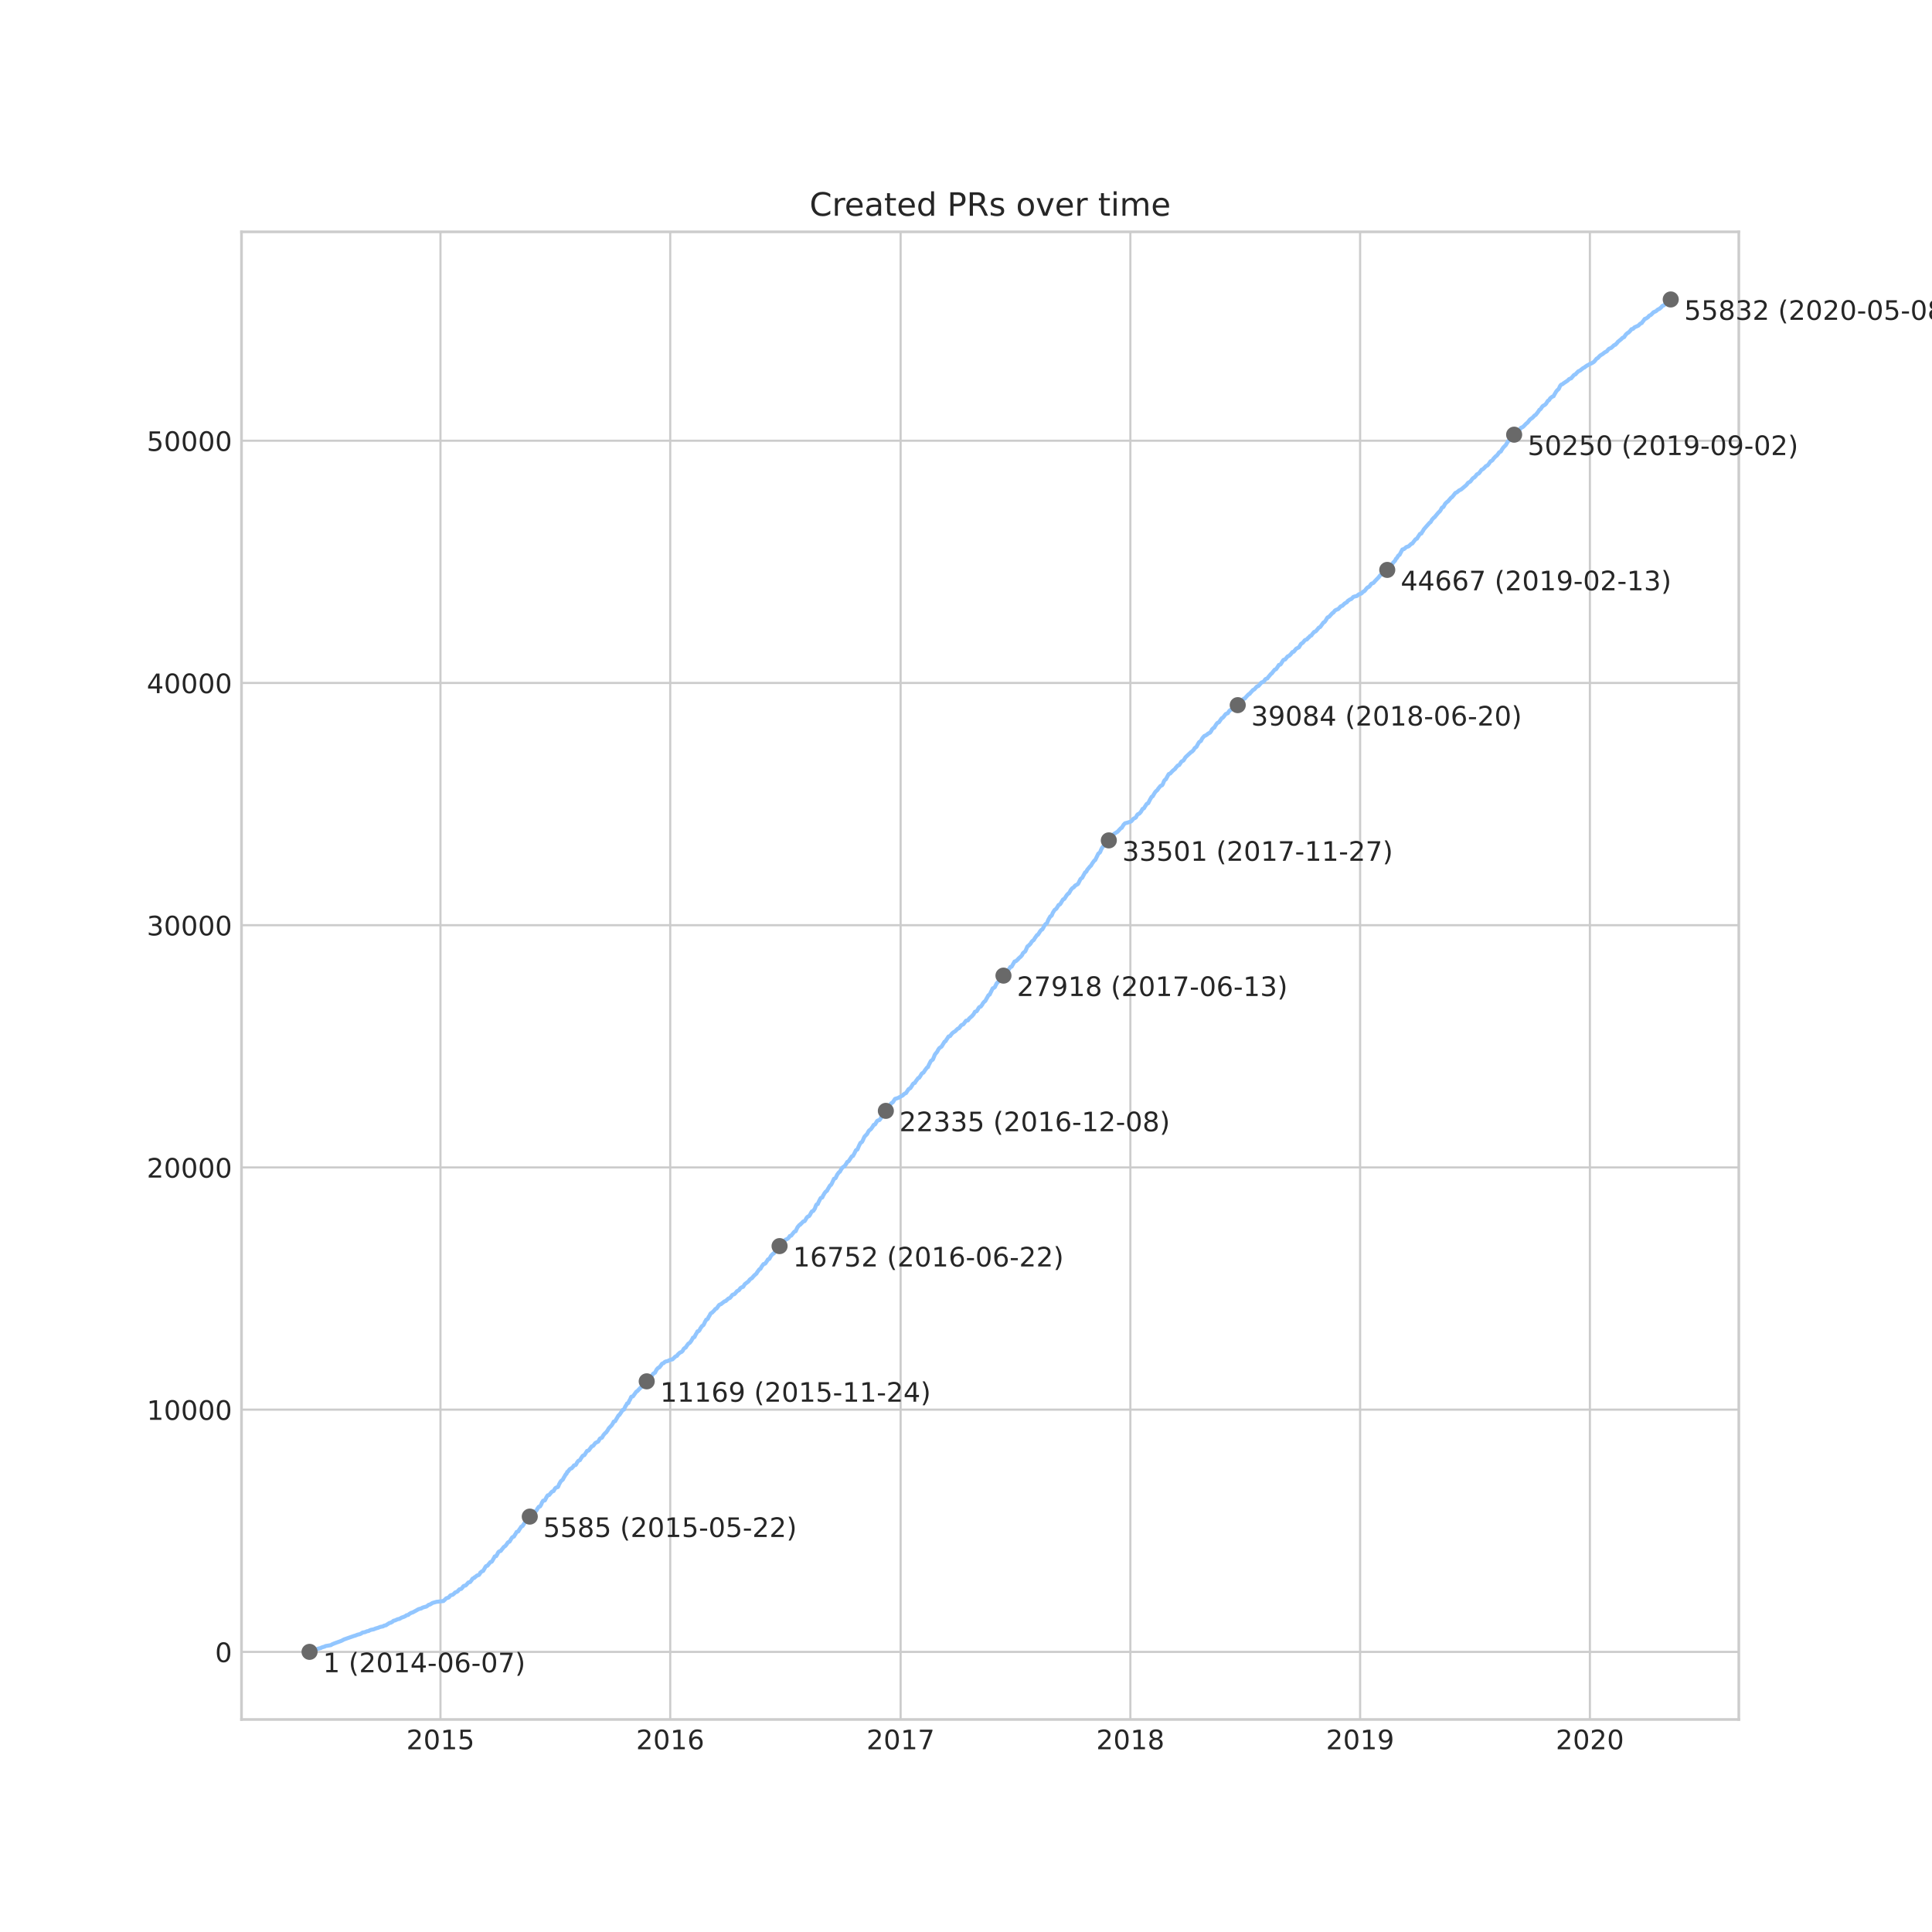 <?xml version="1.0" encoding="utf-8" standalone="no"?>
<!DOCTYPE svg PUBLIC "-//W3C//DTD SVG 1.1//EN"
  "http://www.w3.org/Graphics/SVG/1.1/DTD/svg11.dtd">
<!-- Created with matplotlib (https://matplotlib.org/) -->
<svg height="720pt" version="1.1" viewBox="0 0 720 720" width="720pt" xmlns="http://www.w3.org/2000/svg" xmlns:xlink="http://www.w3.org/1999/xlink">
 <defs>
  <style type="text/css">
*{stroke-linecap:butt;stroke-linejoin:round;}
  </style>
 </defs>
 <g id="figure_1">
  <g id="patch_1">
   <path d="M 0 720 
L 720 720 
L 720 0 
L 0 0 
z
" style="fill:#ffffff;"/>
  </g>
  <g id="axes_1">
   <g id="patch_2">
    <path d="M 90 640.8 
L 648 640.8 
L 648 86.4 
L 90 86.4 
z
" style="fill:#ffffff;"/>
   </g>
   <g id="matplotlib.axis_1">
    <g id="xtick_1">
     <g id="line2d_1">
      <path clip-path="url(#p4784a7f076)" d="M 164.147 640.8 
L 164.147 86.4 
" style="fill:none;stroke:#cccccc;stroke-linecap:round;stroke-width:0.8;"/>
     </g>
     <g id="line2d_2"/>
     <g id="text_1">
      <!-- 2015 -->
      <defs>
       <path d="M 19.188 8.297 
L 53.609 8.297 
L 53.609 0 
L 7.328 0 
L 7.328 8.297 
Q 12.938 14.109 22.625 23.891 
Q 32.328 33.688 34.812 36.531 
Q 39.547 41.844 41.422 45.531 
Q 43.312 49.219 43.312 52.781 
Q 43.312 58.594 39.234 62.25 
Q 35.156 65.922 28.609 65.922 
Q 23.969 65.922 18.812 64.312 
Q 13.672 62.703 7.812 59.422 
L 7.812 69.391 
Q 13.766 71.781 18.938 73 
Q 24.125 74.219 28.422 74.219 
Q 39.75 74.219 46.484 68.547 
Q 53.219 62.891 53.219 53.422 
Q 53.219 48.922 51.531 44.891 
Q 49.859 40.875 45.406 35.406 
Q 44.188 33.984 37.641 27.219 
Q 31.109 20.453 19.188 8.297 
z
" id="DejaVuSans-50"/>
       <path d="M 31.781 66.406 
Q 24.172 66.406 20.328 58.906 
Q 16.5 51.422 16.5 36.375 
Q 16.5 21.391 20.328 13.891 
Q 24.172 6.391 31.781 6.391 
Q 39.453 6.391 43.281 13.891 
Q 47.125 21.391 47.125 36.375 
Q 47.125 51.422 43.281 58.906 
Q 39.453 66.406 31.781 66.406 
z
M 31.781 74.219 
Q 44.047 74.219 50.516 64.516 
Q 56.984 54.828 56.984 36.375 
Q 56.984 17.969 50.516 8.266 
Q 44.047 -1.422 31.781 -1.422 
Q 19.531 -1.422 13.062 8.266 
Q 6.594 17.969 6.594 36.375 
Q 6.594 54.828 13.062 64.516 
Q 19.531 74.219 31.781 74.219 
z
" id="DejaVuSans-48"/>
       <path d="M 12.406 8.297 
L 28.516 8.297 
L 28.516 63.922 
L 10.984 60.406 
L 10.984 69.391 
L 28.422 72.906 
L 38.281 72.906 
L 38.281 8.297 
L 54.391 8.297 
L 54.391 0 
L 12.406 0 
z
" id="DejaVuSans-49"/>
       <path d="M 10.797 72.906 
L 49.516 72.906 
L 49.516 64.594 
L 19.828 64.594 
L 19.828 46.734 
Q 21.969 47.469 24.109 47.828 
Q 26.266 48.188 28.422 48.188 
Q 40.625 48.188 47.75 41.5 
Q 54.891 34.812 54.891 23.391 
Q 54.891 11.625 47.562 5.094 
Q 40.234 -1.422 26.906 -1.422 
Q 22.312 -1.422 17.547 -0.641 
Q 12.797 0.141 7.719 1.703 
L 7.719 11.625 
Q 12.109 9.234 16.797 8.062 
Q 21.484 6.891 26.703 6.891 
Q 35.156 6.891 40.078 11.328 
Q 45.016 15.766 45.016 23.391 
Q 45.016 31 40.078 35.438 
Q 35.156 39.891 26.703 39.891 
Q 22.75 39.891 18.812 39.016 
Q 14.891 38.141 10.797 36.281 
z
" id="DejaVuSans-53"/>
      </defs>
      <g style="fill:#262626;" transform="translate(151.422 651.898)scale(0.1 -0.1)">
       <use xlink:href="#DejaVuSans-50"/>
       <use x="63.623" xlink:href="#DejaVuSans-48"/>
       <use x="127.246" xlink:href="#DejaVuSans-49"/>
       <use x="190.869" xlink:href="#DejaVuSans-53"/>
      </g>
     </g>
    </g>
    <g id="xtick_2">
     <g id="line2d_3">
      <path clip-path="url(#p4784a7f076)" d="M 249.772 640.8 
L 249.772 86.4 
" style="fill:none;stroke:#cccccc;stroke-linecap:round;stroke-width:0.8;"/>
     </g>
     <g id="line2d_4"/>
     <g id="text_2">
      <!-- 2016 -->
      <defs>
       <path d="M 33.016 40.375 
Q 26.375 40.375 22.484 35.828 
Q 18.609 31.297 18.609 23.391 
Q 18.609 15.531 22.484 10.953 
Q 26.375 6.391 33.016 6.391 
Q 39.656 6.391 43.531 10.953 
Q 47.406 15.531 47.406 23.391 
Q 47.406 31.297 43.531 35.828 
Q 39.656 40.375 33.016 40.375 
z
M 52.594 71.297 
L 52.594 62.312 
Q 48.875 64.062 45.094 64.984 
Q 41.312 65.922 37.594 65.922 
Q 27.828 65.922 22.672 59.328 
Q 17.531 52.734 16.797 39.406 
Q 19.672 43.656 24.016 45.922 
Q 28.375 48.188 33.594 48.188 
Q 44.578 48.188 50.953 41.516 
Q 57.328 34.859 57.328 23.391 
Q 57.328 12.156 50.688 5.359 
Q 44.047 -1.422 33.016 -1.422 
Q 20.359 -1.422 13.672 8.266 
Q 6.984 17.969 6.984 36.375 
Q 6.984 53.656 15.188 63.938 
Q 23.391 74.219 37.203 74.219 
Q 40.922 74.219 44.703 73.484 
Q 48.484 72.75 52.594 71.297 
z
" id="DejaVuSans-54"/>
      </defs>
      <g style="fill:#262626;" transform="translate(237.047 651.898)scale(0.1 -0.1)">
       <use xlink:href="#DejaVuSans-50"/>
       <use x="63.623" xlink:href="#DejaVuSans-48"/>
       <use x="127.246" xlink:href="#DejaVuSans-49"/>
       <use x="190.869" xlink:href="#DejaVuSans-54"/>
      </g>
     </g>
    </g>
    <g id="xtick_3">
     <g id="line2d_5">
      <path clip-path="url(#p4784a7f076)" d="M 335.632 640.8 
L 335.632 86.4 
" style="fill:none;stroke:#cccccc;stroke-linecap:round;stroke-width:0.8;"/>
     </g>
     <g id="line2d_6"/>
     <g id="text_3">
      <!-- 2017 -->
      <defs>
       <path d="M 8.203 72.906 
L 55.078 72.906 
L 55.078 68.703 
L 28.609 0 
L 18.312 0 
L 43.219 64.594 
L 8.203 64.594 
z
" id="DejaVuSans-55"/>
      </defs>
      <g style="fill:#262626;" transform="translate(322.907 651.898)scale(0.1 -0.1)">
       <use xlink:href="#DejaVuSans-50"/>
       <use x="63.623" xlink:href="#DejaVuSans-48"/>
       <use x="127.246" xlink:href="#DejaVuSans-49"/>
       <use x="190.869" xlink:href="#DejaVuSans-55"/>
      </g>
     </g>
    </g>
    <g id="xtick_4">
     <g id="line2d_7">
      <path clip-path="url(#p4784a7f076)" d="M 421.256 640.8 
L 421.256 86.4 
" style="fill:none;stroke:#cccccc;stroke-linecap:round;stroke-width:0.8;"/>
     </g>
     <g id="line2d_8"/>
     <g id="text_4">
      <!-- 2018 -->
      <defs>
       <path d="M 31.781 34.625 
Q 24.75 34.625 20.719 30.859 
Q 16.703 27.094 16.703 20.516 
Q 16.703 13.922 20.719 10.156 
Q 24.75 6.391 31.781 6.391 
Q 38.812 6.391 42.859 10.172 
Q 46.922 13.969 46.922 20.516 
Q 46.922 27.094 42.891 30.859 
Q 38.875 34.625 31.781 34.625 
z
M 21.922 38.812 
Q 15.578 40.375 12.031 44.719 
Q 8.5 49.078 8.5 55.328 
Q 8.5 64.062 14.719 69.141 
Q 20.953 74.219 31.781 74.219 
Q 42.672 74.219 48.875 69.141 
Q 55.078 64.062 55.078 55.328 
Q 55.078 49.078 51.531 44.719 
Q 48 40.375 41.703 38.812 
Q 48.828 37.156 52.797 32.312 
Q 56.781 27.484 56.781 20.516 
Q 56.781 9.906 50.312 4.234 
Q 43.844 -1.422 31.781 -1.422 
Q 19.734 -1.422 13.25 4.234 
Q 6.781 9.906 6.781 20.516 
Q 6.781 27.484 10.781 32.312 
Q 14.797 37.156 21.922 38.812 
z
M 18.312 54.391 
Q 18.312 48.734 21.844 45.562 
Q 25.391 42.391 31.781 42.391 
Q 38.141 42.391 41.719 45.562 
Q 45.312 48.734 45.312 54.391 
Q 45.312 60.062 41.719 63.234 
Q 38.141 66.406 31.781 66.406 
Q 25.391 66.406 21.844 63.234 
Q 18.312 60.062 18.312 54.391 
z
" id="DejaVuSans-56"/>
      </defs>
      <g style="fill:#262626;" transform="translate(408.531 651.898)scale(0.1 -0.1)">
       <use xlink:href="#DejaVuSans-50"/>
       <use x="63.623" xlink:href="#DejaVuSans-48"/>
       <use x="127.246" xlink:href="#DejaVuSans-49"/>
       <use x="190.869" xlink:href="#DejaVuSans-56"/>
      </g>
     </g>
    </g>
    <g id="xtick_5">
     <g id="line2d_9">
      <path clip-path="url(#p4784a7f076)" d="M 506.881 640.8 
L 506.881 86.4 
" style="fill:none;stroke:#cccccc;stroke-linecap:round;stroke-width:0.8;"/>
     </g>
     <g id="line2d_10"/>
     <g id="text_5">
      <!-- 2019 -->
      <defs>
       <path d="M 10.984 1.516 
L 10.984 10.5 
Q 14.703 8.734 18.5 7.812 
Q 22.312 6.891 25.984 6.891 
Q 35.75 6.891 40.891 13.453 
Q 46.047 20.016 46.781 33.406 
Q 43.953 29.203 39.594 26.953 
Q 35.25 24.703 29.984 24.703 
Q 19.047 24.703 12.672 31.312 
Q 6.297 37.938 6.297 49.422 
Q 6.297 60.641 12.938 67.422 
Q 19.578 74.219 30.609 74.219 
Q 43.266 74.219 49.922 64.516 
Q 56.594 54.828 56.594 36.375 
Q 56.594 19.141 48.406 8.859 
Q 40.234 -1.422 26.422 -1.422 
Q 22.703 -1.422 18.891 -0.688 
Q 15.094 0.047 10.984 1.516 
z
M 30.609 32.422 
Q 37.25 32.422 41.125 36.953 
Q 45.016 41.5 45.016 49.422 
Q 45.016 57.281 41.125 61.844 
Q 37.25 66.406 30.609 66.406 
Q 23.969 66.406 20.094 61.844 
Q 16.219 57.281 16.219 49.422 
Q 16.219 41.5 20.094 36.953 
Q 23.969 32.422 30.609 32.422 
z
" id="DejaVuSans-57"/>
      </defs>
      <g style="fill:#262626;" transform="translate(494.156 651.898)scale(0.1 -0.1)">
       <use xlink:href="#DejaVuSans-50"/>
       <use x="63.623" xlink:href="#DejaVuSans-48"/>
       <use x="127.246" xlink:href="#DejaVuSans-49"/>
       <use x="190.869" xlink:href="#DejaVuSans-57"/>
      </g>
     </g>
    </g>
    <g id="xtick_6">
     <g id="line2d_11">
      <path clip-path="url(#p4784a7f076)" d="M 592.506 640.8 
L 592.506 86.4 
" style="fill:none;stroke:#cccccc;stroke-linecap:round;stroke-width:0.8;"/>
     </g>
     <g id="line2d_12"/>
     <g id="text_6">
      <!-- 2020 -->
      <g style="fill:#262626;" transform="translate(579.781 651.898)scale(0.1 -0.1)">
       <use xlink:href="#DejaVuSans-50"/>
       <use x="63.623" xlink:href="#DejaVuSans-48"/>
       <use x="127.246" xlink:href="#DejaVuSans-50"/>
       <use x="190.869" xlink:href="#DejaVuSans-48"/>
      </g>
     </g>
    </g>
   </g>
   <g id="matplotlib.axis_2">
    <g id="ytick_1">
     <g id="line2d_13">
      <path clip-path="url(#p4784a7f076)" d="M 90 615.609 
L 648 615.609 
" style="fill:none;stroke:#cccccc;stroke-linecap:round;stroke-width:0.8;"/>
     </g>
     <g id="line2d_14"/>
     <g id="text_7">
      <!-- 0 -->
      <g style="fill:#262626;" transform="translate(80.138 619.408)scale(0.1 -0.1)">
       <use xlink:href="#DejaVuSans-48"/>
      </g>
     </g>
    </g>
    <g id="ytick_2">
     <g id="line2d_15">
      <path clip-path="url(#p4784a7f076)" d="M 90 525.337 
L 648 525.337 
" style="fill:none;stroke:#cccccc;stroke-linecap:round;stroke-width:0.8;"/>
     </g>
     <g id="line2d_16"/>
     <g id="text_8">
      <!-- 10000 -->
      <g style="fill:#262626;" transform="translate(54.688 529.136)scale(0.1 -0.1)">
       <use xlink:href="#DejaVuSans-49"/>
       <use x="63.623" xlink:href="#DejaVuSans-48"/>
       <use x="127.246" xlink:href="#DejaVuSans-48"/>
       <use x="190.869" xlink:href="#DejaVuSans-48"/>
       <use x="254.492" xlink:href="#DejaVuSans-48"/>
      </g>
     </g>
    </g>
    <g id="ytick_3">
     <g id="line2d_17">
      <path clip-path="url(#p4784a7f076)" d="M 90 435.064 
L 648 435.064 
" style="fill:none;stroke:#cccccc;stroke-linecap:round;stroke-width:0.8;"/>
     </g>
     <g id="line2d_18"/>
     <g id="text_9">
      <!-- 20000 -->
      <g style="fill:#262626;" transform="translate(54.688 438.863)scale(0.1 -0.1)">
       <use xlink:href="#DejaVuSans-50"/>
       <use x="63.623" xlink:href="#DejaVuSans-48"/>
       <use x="127.246" xlink:href="#DejaVuSans-48"/>
       <use x="190.869" xlink:href="#DejaVuSans-48"/>
       <use x="254.492" xlink:href="#DejaVuSans-48"/>
      </g>
     </g>
    </g>
    <g id="ytick_4">
     <g id="line2d_19">
      <path clip-path="url(#p4784a7f076)" d="M 90 344.792 
L 648 344.792 
" style="fill:none;stroke:#cccccc;stroke-linecap:round;stroke-width:0.8;"/>
     </g>
     <g id="line2d_20"/>
     <g id="text_10">
      <!-- 30000 -->
      <defs>
       <path d="M 40.578 39.312 
Q 47.656 37.797 51.625 33 
Q 55.609 28.219 55.609 21.188 
Q 55.609 10.406 48.188 4.484 
Q 40.766 -1.422 27.094 -1.422 
Q 22.516 -1.422 17.656 -0.516 
Q 12.797 0.391 7.625 2.203 
L 7.625 11.719 
Q 11.719 9.328 16.594 8.109 
Q 21.484 6.891 26.812 6.891 
Q 36.078 6.891 40.938 10.547 
Q 45.797 14.203 45.797 21.188 
Q 45.797 27.641 41.281 31.266 
Q 36.766 34.906 28.719 34.906 
L 20.219 34.906 
L 20.219 43.016 
L 29.109 43.016 
Q 36.375 43.016 40.234 45.922 
Q 44.094 48.828 44.094 54.297 
Q 44.094 59.906 40.109 62.906 
Q 36.141 65.922 28.719 65.922 
Q 24.656 65.922 20.016 65.031 
Q 15.375 64.156 9.812 62.312 
L 9.812 71.094 
Q 15.438 72.656 20.344 73.438 
Q 25.25 74.219 29.594 74.219 
Q 40.828 74.219 47.359 69.109 
Q 53.906 64.016 53.906 55.328 
Q 53.906 49.266 50.438 45.094 
Q 46.969 40.922 40.578 39.312 
z
" id="DejaVuSans-51"/>
      </defs>
      <g style="fill:#262626;" transform="translate(54.688 348.591)scale(0.1 -0.1)">
       <use xlink:href="#DejaVuSans-51"/>
       <use x="63.623" xlink:href="#DejaVuSans-48"/>
       <use x="127.246" xlink:href="#DejaVuSans-48"/>
       <use x="190.869" xlink:href="#DejaVuSans-48"/>
       <use x="254.492" xlink:href="#DejaVuSans-48"/>
      </g>
     </g>
    </g>
    <g id="ytick_5">
     <g id="line2d_21">
      <path clip-path="url(#p4784a7f076)" d="M 90 254.519 
L 648 254.519 
" style="fill:none;stroke:#cccccc;stroke-linecap:round;stroke-width:0.8;"/>
     </g>
     <g id="line2d_22"/>
     <g id="text_11">
      <!-- 40000 -->
      <defs>
       <path d="M 37.797 64.312 
L 12.891 25.391 
L 37.797 25.391 
z
M 35.203 72.906 
L 47.609 72.906 
L 47.609 25.391 
L 58.016 25.391 
L 58.016 17.188 
L 47.609 17.188 
L 47.609 0 
L 37.797 0 
L 37.797 17.188 
L 4.891 17.188 
L 4.891 26.703 
z
" id="DejaVuSans-52"/>
      </defs>
      <g style="fill:#262626;" transform="translate(54.688 258.319)scale(0.1 -0.1)">
       <use xlink:href="#DejaVuSans-52"/>
       <use x="63.623" xlink:href="#DejaVuSans-48"/>
       <use x="127.246" xlink:href="#DejaVuSans-48"/>
       <use x="190.869" xlink:href="#DejaVuSans-48"/>
       <use x="254.492" xlink:href="#DejaVuSans-48"/>
      </g>
     </g>
    </g>
    <g id="ytick_6">
     <g id="line2d_23">
      <path clip-path="url(#p4784a7f076)" d="M 90 164.247 
L 648 164.247 
" style="fill:none;stroke:#cccccc;stroke-linecap:round;stroke-width:0.8;"/>
     </g>
     <g id="line2d_24"/>
     <g id="text_12">
      <!-- 50000 -->
      <g style="fill:#262626;" transform="translate(54.688 168.046)scale(0.1 -0.1)">
       <use xlink:href="#DejaVuSans-53"/>
       <use x="63.623" xlink:href="#DejaVuSans-48"/>
       <use x="127.246" xlink:href="#DejaVuSans-48"/>
       <use x="190.869" xlink:href="#DejaVuSans-48"/>
       <use x="254.492" xlink:href="#DejaVuSans-48"/>
      </g>
     </g>
    </g>
   </g>
   <g id="line2d_25">
    <path clip-path="url(#p4784a7f076)" d="M 115.364 615.6 
L 116.347 615.239 
L 116.546 615.14 
L 116.733 615.022 
L 116.81 614.941 
L 117.515 614.788 
L 117.64 614.751 
L 118.383 614.472 
L 118.847 614.327 
L 119.506 614.192 
L 119.835 613.984 
L 120.278 613.849 
L 120.346 613.804 
L 120.976 613.65 
L 121.033 613.614 
L 121.204 613.497 
L 121.312 613.442 
L 123.285 613.099 
L 123.387 613.045 
L 123.62 612.892 
L 123.74 612.811 
L 124.56 612.468 
L 124.74 612.386 
L 125.17 612.26 
L 125.271 612.188 
L 125.698 612.052 
L 127.107 611.538 
L 127.284 611.456 
L 127.764 611.213 
L 127.849 611.168 
L 128.201 610.969 
L 128.384 610.906 
L 131.978 609.651 
L 132.464 609.534 
L 132.529 609.48 
L 132.922 609.344 
L 133.156 609.227 
L 133.598 609.118 
L 134.108 609.001 
L 134.173 608.947 
L 134.54 608.812 
L 135.128 608.396 
L 135.973 608.27 
L 136.747 607.936 
L 137.408 607.819 
L 137.628 607.656 
L 137.729 607.602 
L 138.09 607.457 
L 138.152 607.412 
L 139.267 607.196 
L 139.929 606.916 
L 141.144 606.555 
L 141.219 606.492 
L 141.599 606.356 
L 141.783 606.284 
L 142.758 606.103 
L 143.1 605.851 
L 143.928 605.661 
L 144.04 605.535 
L 145.132 604.84 
L 145.726 604.704 
L 145.847 604.569 
L 145.947 604.542 
L 146.228 604.388 
L 146.425 604.244 
L 146.518 604.108 
L 146.726 603.991 
L 147.28 603.865 
L 148.198 603.431 
L 148.885 603.314 
L 148.997 603.215 
L 149.282 603.079 
L 149.662 602.835 
L 150.123 602.691 
L 150.14 602.673 
L 150.559 602.538 
L 150.603 602.492 
L 150.994 602.339 
L 151.51 601.951 
L 152.162 601.833 
L 152.261 601.707 
L 152.414 601.581 
L 152.523 601.472 
L 152.829 601.31 
L 153.128 601.102 
L 153.279 601.057 
L 153.802 600.895 
L 155.146 600.172 
L 155.694 599.847 
L 155.743 599.793 
L 156.187 599.631 
L 156.271 599.595 
L 157.05 599.414 
L 157.177 599.297 
L 157.398 599.152 
L 157.539 599.098 
L 158.019 598.954 
L 158.095 598.909 
L 158.755 598.764 
L 158.889 598.701 
L 159.189 598.529 
L 159.682 598.123 
L 159.751 598.069 
L 160.349 597.934 
L 160.463 597.825 
L 160.63 597.699 
L 160.68 597.681 
L 160.923 597.555 
L 161.11 597.401 
L 161.252 597.356 
L 162.685 596.95 
L 163.9 596.823 
L 164.011 596.787 
L 165.261 596.661 
L 165.388 596.462 
L 165.629 596.327 
L 166.272 595.65 
L 167.194 595.361 
L 167.259 595.289 
L 167.413 595.162 
L 167.51 594.91 
L 167.653 594.783 
L 167.781 594.675 
L 167.908 594.53 
L 167.952 594.494 
L 168.654 594.341 
L 168.844 594.214 
L 168.97 594.097 
L 169.26 593.862 
L 169.585 593.483 
L 170.321 593.203 
L 170.655 592.969 
L 170.796 592.698 
L 170.951 592.572 
L 171.002 592.508 
L 171.178 592.382 
L 171.209 592.292 
L 171.872 592.147 
L 171.974 592.057 
L 172.088 591.922 
L 172.228 591.75 
L 172.353 591.624 
L 172.499 591.434 
L 172.605 591.254 
L 172.656 591.181 
L 172.833 591.055 
L 172.889 591.01 
L 173.535 590.865 
L 173.708 590.703 
L 174.555 589.737 
L 175.167 589.602 
L 175.291 589.511 
L 175.408 589.313 
L 175.705 588.952 
L 175.835 588.78 
L 175.951 588.491 
L 176.089 588.338 
L 176.229 588.238 
L 176.755 588.04 
L 176.865 587.796 
L 177.107 587.715 
L 177.29 587.57 
L 177.509 587.363 
L 177.703 587.209 
L 177.803 587.119 
L 178.421 586.975 
L 178.555 586.848 
L 178.914 586.316 
L 178.987 586.09 
L 179.161 585.964 
L 179.334 585.819 
L 179.589 585.593 
L 180.058 585.431 
L 180.384 584.844 
L 180.505 584.709 
L 180.617 584.429 
L 180.726 584.294 
L 180.866 584.014 
L 180.977 583.86 
L 181.141 583.653 
L 181.224 583.626 
L 181.665 583.49 
L 181.901 583.201 
L 182.016 582.994 
L 182.187 582.849 
L 182.69 582.208 
L 182.717 582.163 
L 183.242 582.019 
L 183.333 581.883 
L 183.622 581.432 
L 183.871 580.962 
L 184.298 580.258 
L 184.336 580.06 
L 184.942 579.906 
L 185.059 579.635 
L 185.199 579.491 
L 185.266 579.274 
L 185.395 579.13 
L 185.505 578.814 
L 185.777 578.372 
L 186.15 578.128 
L 186.617 577.983 
L 186.803 577.731 
L 186.902 577.586 
L 187.472 576.9 
L 187.566 576.774 
L 187.666 576.584 
L 188.3 576.151 
L 188.429 576.061 
L 188.505 575.916 
L 188.667 575.709 
L 188.994 575.266 
L 189.183 574.914 
L 189.568 574.643 
L 189.905 574.517 
L 190.51 573.479 
L 190.611 573.334 
L 190.907 572.901 
L 191.56 572.603 
L 191.89 571.971 
L 192.051 571.8 
L 192.151 571.601 
L 192.267 571.394 
L 192.372 571.204 
L 192.476 571.078 
L 192.54 570.906 
L 192.639 570.861 
L 193.16 570.708 
L 193.421 570.229 
L 193.553 569.994 
L 193.702 569.796 
L 194.051 569.299 
L 194.125 569.173 
L 194.217 568.983 
L 194.45 568.857 
L 194.56 568.776 
L 194.81 568.64 
L 194.942 568.351 
L 195.099 568.162 
L 195.292 567.891 
L 195.369 567.72 
L 195.848 566.97 
L 196.389 566.808 
L 197.033 565.634 
L 197.217 565.418 
L 197.845 564.921 
L 198.079 564.786 
L 198.198 564.722 
L 198.349 564.587 
L 198.62 564.163 
L 198.706 564.063 
L 198.809 563.919 
L 198.865 563.675 
L 198.998 563.486 
L 199.089 563.35 
L 199.261 563.269 
L 199.747 563.134 
L 199.944 562.872 
L 200.039 562.7 
L 200.156 562.502 
L 200.242 562.303 
L 200.35 562.132 
L 200.482 561.987 
L 200.645 561.752 
L 200.755 561.563 
L 200.808 561.536 
L 201.29 561.382 
L 201.673 560.714 
L 201.783 560.48 
L 201.896 560.137 
L 201.989 559.911 
L 202.117 559.748 
L 202.232 559.586 
L 202.394 559.27 
L 203.06 559.153 
L 203.153 558.945 
L 203.241 558.819 
L 203.362 558.467 
L 203.506 558.34 
L 203.623 557.997 
L 203.736 557.844 
L 203.889 557.6 
L 203.978 557.447 
L 204.104 557.275 
L 204.666 557.14 
L 205.351 556.282 
L 205.588 556.038 
L 205.766 555.849 
L 205.899 555.804 
L 206.309 555.668 
L 206.576 555.181 
L 206.719 554.928 
L 206.814 554.783 
L 206.903 554.63 
L 207.162 554.458 
L 207.248 554.386 
L 207.917 554.17 
L 208.165 553.691 
L 208.222 553.484 
L 208.347 553.168 
L 208.434 553.023 
L 208.534 552.816 
L 208.664 552.662 
L 208.753 552.391 
L 208.893 552.247 
L 209.039 551.967 
L 209.637 551.498 
L 209.81 551.308 
L 209.868 551.164 
L 210.078 550.73 
L 210.358 550.288 
L 210.49 550.062 
L 210.576 549.891 
L 210.647 549.719 
L 210.819 549.602 
L 210.918 549.331 
L 211.141 549.205 
L 211.279 548.889 
L 211.373 548.564 
L 211.733 548.356 
L 211.817 548.185 
L 211.922 548.067 
L 212.191 547.697 
L 212.441 547.435 
L 213.089 547.155 
L 213.263 546.894 
L 213.472 546.713 
L 213.607 546.551 
L 213.766 546.307 
L 213.878 546.153 
L 213.929 546.099 
L 214.544 545.955 
L 214.689 545.738 
L 214.801 545.567 
L 215.081 544.989 
L 215.253 544.79 
L 215.509 544.42 
L 215.793 544.294 
L 216.124 544.158 
L 216.454 543.572 
L 216.701 543.192 
L 216.834 543.048 
L 216.965 542.795 
L 217.242 542.47 
L 217.797 542.281 
L 218.458 541.216 
L 218.588 541.026 
L 218.791 540.701 
L 219.156 540.647 
L 219.405 540.52 
L 220.334 539.266 
L 220.436 539.103 
L 220.504 539.022 
L 221.018 538.85 
L 221.35 538.453 
L 221.554 538.155 
L 221.939 537.704 
L 222.355 537.523 
L 222.923 537.235 
L 223.029 537.054 
L 223.132 536.919 
L 223.522 536.178 
L 223.694 536.034 
L 224.069 535.898 
L 224.341 535.772 
L 224.914 534.779 
L 225.069 534.617 
L 225.213 534.436 
L 225.667 533.958 
L 225.913 533.822 
L 226.188 533.38 
L 226.426 533.082 
L 226.646 532.685 
L 226.722 532.522 
L 226.943 532.206 
L 227.994 531.114 
L 228.233 530.681 
L 228.362 530.545 
L 228.705 529.796 
L 229.268 529.634 
L 229.413 529.327 
L 229.519 529.164 
L 230.513 527.458 
L 230.864 527.296 
L 231.039 526.934 
L 231.177 526.799 
L 232.059 525.445 
L 232.547 525.31 
L 232.603 525.165 
L 232.719 524.849 
L 232.871 524.515 
L 232.999 524.244 
L 233.347 523.658 
L 233.527 523.468 
L 233.681 523.044 
L 234.189 522.845 
L 234.435 522.195 
L 234.759 521.644 
L 234.898 521.401 
L 234.959 521.229 
L 235.079 520.931 
L 235.219 520.624 
L 235.302 520.516 
L 235.876 520.381 
L 237.134 518.638 
L 237.58 518.386 
L 237.795 518.115 
L 237.997 517.916 
L 238.118 517.772 
L 238.861 517.004 
L 239.128 516.878 
L 239.405 516.535 
L 239.53 516.309 
L 239.86 515.903 
L 239.966 515.65 
L 240.126 515.497 
L 240.189 515.325 
L 240.806 515.118 
L 240.916 514.874 
L 241.215 514.513 
L 241.331 514.341 
L 241.702 513.944 
L 241.823 513.836 
L 242.457 513.457 
L 243.314 512.103 
L 243.427 511.949 
L 243.537 511.877 
L 244.122 511.534 
L 244.446 510.875 
L 244.569 510.676 
L 244.793 510.279 
L 245.289 509.765 
L 245.729 509.575 
L 246.113 509.088 
L 246.217 508.961 
L 246.353 508.826 
L 246.434 508.645 
L 246.573 508.401 
L 246.875 508.131 
L 247.324 507.995 
L 247.431 507.869 
L 247.618 507.688 
L 247.774 507.544 
L 248.216 507.363 
L 248.939 507.21 
L 249.055 507.102 
L 249.897 506.731 
L 250.622 506.587 
L 251.035 506.181 
L 251.172 506.045 
L 251.325 505.937 
L 251.414 505.802 
L 251.561 505.675 
L 251.79 505.486 
L 252.302 505.278 
L 252.474 505.016 
L 252.544 504.863 
L 252.742 504.655 
L 253.302 504.159 
L 253.391 504.068 
L 253.948 503.852 
L 254.238 503.59 
L 254.372 503.491 
L 254.514 503.229 
L 254.709 502.85 
L 254.907 502.588 
L 255.255 502.317 
L 255.576 502.164 
L 255.639 501.983 
L 255.796 501.775 
L 256.089 501.315 
L 256.196 501.189 
L 256.312 501.053 
L 256.514 500.755 
L 257.067 500.421 
L 257.268 500.16 
L 257.342 500.033 
L 257.459 499.907 
L 257.65 499.645 
L 257.726 499.492 
L 257.839 499.266 
L 257.936 499.131 
L 258.093 498.887 
L 258.145 498.742 
L 258.232 498.517 
L 258.835 498.273 
L 259.074 497.731 
L 259.175 497.515 
L 259.816 496.44 
L 259.922 496.17 
L 260.42 496.043 
L 260.538 495.845 
L 260.706 495.7 
L 261.055 494.942 
L 261.223 494.806 
L 261.519 494.283 
L 262.15 493.822 
L 262.327 493.516 
L 262.405 493.335 
L 262.537 493.055 
L 262.628 492.866 
L 262.747 492.604 
L 262.902 492.315 
L 263.061 492.107 
L 263.153 491.918 
L 263.177 491.818 
L 263.529 491.683 
L 263.818 491.439 
L 264.043 490.88 
L 264.109 490.735 
L 264.226 490.627 
L 264.444 490.248 
L 264.532 490.076 
L 264.681 489.769 
L 264.757 489.598 
L 265.066 489.318 
L 265.378 489.192 
L 265.825 488.704 
L 266.043 488.533 
L 266.593 487.819 
L 267.07 487.621 
L 267.816 486.565 
L 267.936 486.42 
L 268.054 486.285 
L 268.246 486.194 
L 268.737 485.996 
L 268.9 485.842 
L 269.18 485.635 
L 269.415 485.445 
L 269.998 484.994 
L 270.409 484.867 
L 270.546 484.813 
L 270.67 484.615 
L 270.779 484.588 
L 271.123 484.236 
L 271.202 484.199 
L 271.314 484.064 
L 271.46 483.92 
L 271.992 483.748 
L 272.504 483.161 
L 272.797 482.719 
L 272.958 482.566 
L 273.046 482.475 
L 273.689 482.313 
L 273.951 482.042 
L 274.181 481.753 
L 274.291 481.681 
L 274.37 481.545 
L 274.59 481.239 
L 275.401 480.796 
L 275.926 480.047 
L 276.469 479.704 
L 276.935 479.568 
L 277.168 479.216 
L 277.267 479.045 
L 277.498 478.675 
L 277.645 478.512 
L 278.864 477.592 
L 278.943 477.519 
L 279.06 477.375 
L 279.23 477.14 
L 279.312 476.987 
L 279.456 476.851 
L 279.87 476.508 
L 280.164 476.382 
L 280.401 476.129 
L 280.494 475.976 
L 281.126 475.29 
L 281.977 474.558 
L 282.118 474.215 
L 282.661 473.493 
L 282.773 473.349 
L 282.829 473.213 
L 282.925 473.132 
L 283.057 473.006 
L 283.172 472.952 
L 283.424 472.825 
L 283.569 472.527 
L 283.687 472.347 
L 283.797 472.076 
L 284.004 471.832 
L 284.112 471.652 
L 284.23 471.516 
L 284.512 471.101 
L 285.083 470.947 
L 285.138 470.83 
L 285.343 470.713 
L 285.428 470.532 
L 286.042 469.629 
L 286.121 469.431 
L 286.227 469.323 
L 286.681 469.169 
L 286.885 468.835 
L 287.336 467.996 
L 287.443 467.887 
L 288.035 467.264 
L 288.378 467.111 
L 288.761 466.533 
L 288.893 466.344 
L 289.184 465.748 
L 289.463 465.468 
L 289.959 465.323 
L 290.067 465.242 
L 290.2 465.08 
L 290.317 464.872 
L 290.866 463.789 
L 291.053 463.491 
L 291.156 463.428 
L 291.673 463.247 
L 291.785 463.112 
L 291.932 462.967 
L 292.225 462.561 
L 292.536 462.227 
L 292.704 462.038 
L 292.802 461.947 
L 293.274 461.803 
L 293.839 461.379 
L 294 461.144 
L 294.205 460.855 
L 294.329 460.638 
L 294.887 460.467 
L 295.177 460.052 
L 295.337 459.862 
L 295.484 459.709 
L 295.742 459.347 
L 295.963 459.113 
L 296.066 458.986 
L 296.528 458.842 
L 296.848 458.111 
L 297.198 457.389 
L 297.302 457.253 
L 297.92 456.522 
L 298.262 456.387 
L 298.353 456.143 
L 298.595 456.025 
L 299.068 455.502 
L 299.261 455.33 
L 299.298 455.24 
L 299.865 455.087 
L 300.042 454.825 
L 300.41 454.202 
L 300.524 453.967 
L 300.813 453.588 
L 301.116 453.371 
L 301.513 453.209 
L 301.614 453.046 
L 301.801 452.839 
L 302.215 452.044 
L 302.31 451.882 
L 302.553 451.503 
L 302.594 451.44 
L 303.074 451.295 
L 303.681 450.383 
L 304.062 449.309 
L 304.162 449.147 
L 304.301 448.894 
L 304.777 448.722 
L 304.932 448.289 
L 305.094 447.928 
L 305.182 447.729 
L 305.321 447.567 
L 305.387 447.341 
L 305.836 446.493 
L 305.908 446.429 
L 306.404 446.285 
L 306.513 446.123 
L 306.698 445.698 
L 306.768 445.5 
L 306.86 445.373 
L 306.982 445.229 
L 307.106 444.976 
L 307.2 444.777 
L 307.746 444.055 
L 308.043 443.92 
L 308.143 443.803 
L 308.274 443.676 
L 308.399 443.351 
L 309.345 441.771 
L 309.696 441.582 
L 309.861 441.266 
L 309.974 441.121 
L 310.35 440.273 
L 310.425 440.137 
L 310.555 439.849 
L 310.657 439.704 
L 310.788 439.307 
L 310.983 439.253 
L 311.377 439.054 
L 311.523 438.81 
L 311.723 438.323 
L 311.889 438.061 
L 311.927 437.863 
L 312.635 436.906 
L 313.033 436.653 
L 313.33 436.039 
L 313.44 435.877 
L 313.552 435.687 
L 313.673 435.488 
L 313.787 435.335 
L 314.243 434.875 
L 314.683 434.721 
L 314.826 434.468 
L 315.181 433.99 
L 315.356 433.719 
L 315.573 433.367 
L 315.713 433.051 
L 316.257 432.762 
L 317.44 430.957 
L 317.898 430.776 
L 318.024 430.496 
L 318.245 430.153 
L 318.974 428.691 
L 319.084 428.583 
L 319.538 428.384 
L 320.121 427.003 
L 320.218 426.822 
L 320.322 426.588 
L 320.519 426.217 
L 320.57 426.073 
L 320.698 425.874 
L 321.006 425.748 
L 321.244 425.549 
L 321.356 425.342 
L 321.528 425.035 
L 321.637 424.782 
L 321.753 424.529 
L 321.884 424.195 
L 322.028 423.906 
L 322.211 423.545 
L 323.047 422.706 
L 323.33 422.291 
L 323.377 422.137 
L 323.486 421.911 
L 323.812 421.415 
L 323.948 421.234 
L 324.06 421.18 
L 324.576 420.783 
L 324.682 420.603 
L 324.802 420.467 
L 325.267 419.799 
L 325.393 419.591 
L 325.527 419.294 
L 325.631 419.203 
L 326.109 419.041 
L 326.874 417.75 
L 327.119 417.615 
L 327.23 417.551 
L 327.761 417.398 
L 328.184 416.847 
L 328.268 416.667 
L 328.441 416.369 
L 328.862 415.683 
L 329.374 415.448 
L 329.55 415.069 
L 329.887 414.572 
L 330.511 413.218 
L 330.965 413.029 
L 331.143 412.704 
L 331.451 412.063 
L 331.643 411.828 
L 331.907 411.467 
L 332.091 411.196 
L 332.266 411.079 
L 332.725 410.781 
L 333.162 410.131 
L 333.547 409.526 
L 334.693 409.174 
L 336.498 408.19 
L 336.599 407.982 
L 336.761 407.847 
L 336.769 407.82 
L 337.012 407.703 
L 337.167 407.549 
L 337.666 407.342 
L 337.826 407.089 
L 337.915 406.935 
L 338.045 406.719 
L 338.412 406.195 
L 338.5 406.005 
L 338.611 405.906 
L 339.022 405.653 
L 339.273 405.509 
L 339.546 405.085 
L 339.837 404.669 
L 340.066 404.227 
L 340.177 404.056 
L 340.43 403.767 
L 340.938 403.568 
L 341.181 403.126 
L 341.411 402.801 
L 342.191 401.763 
L 342.581 401.627 
L 342.703 401.384 
L 342.853 401.203 
L 342.98 401.013 
L 343.057 400.878 
L 343.178 400.661 
L 343.337 400.418 
L 343.439 400.246 
L 343.559 400.075 
L 343.843 399.876 
L 344.151 399.732 
L 344.334 399.425 
L 344.469 399.28 
L 344.676 398.892 
L 345.527 397.791 
L 345.846 397.655 
L 345.976 397.258 
L 346.049 397.114 
L 346.195 396.771 
L 346.369 396.437 
L 346.482 396.247 
L 346.604 395.967 
L 346.779 395.642 
L 346.887 395.426 
L 346.988 395.326 
L 347.225 395.173 
L 347.352 395.083 
L 347.543 394.929 
L 347.666 394.83 
L 348.223 393.476 
L 348.28 393.241 
L 348.43 393.033 
L 348.499 392.853 
L 348.674 392.663 
L 349.298 391.905 
L 349.422 391.625 
L 349.721 391.074 
L 349.825 390.93 
L 349.93 390.804 
L 350.04 390.614 
L 350.891 390.036 
L 352.013 388.204 
L 352.391 388.023 
L 352.507 387.816 
L 352.631 387.599 
L 352.741 387.409 
L 352.896 387.211 
L 353.148 386.805 
L 353.383 386.452 
L 353.505 386.272 
L 354.085 386.1 
L 354.221 385.902 
L 354.702 385.261 
L 354.845 385.107 
L 355.239 384.755 
L 355.889 384.367 
L 356.134 384.169 
L 356.267 384.006 
L 356.425 383.853 
L 356.946 383.356 
L 357.415 383.176 
L 357.545 383.004 
L 357.945 382.453 
L 358.169 382.137 
L 358.482 381.957 
L 359.022 381.731 
L 359.244 381.424 
L 360.015 380.386 
L 360.709 380.269 
L 360.839 380.088 
L 361.161 379.619 
L 361.284 379.483 
L 362.345 378.563 
L 362.538 378.283 
L 362.798 378.039 
L 363.336 377.055 
L 363.939 376.884 
L 364.107 376.676 
L 364.284 376.378 
L 364.477 376.08 
L 364.64 375.746 
L 364.834 375.475 
L 364.99 375.304 
L 365.505 375.123 
L 366.066 374.374 
L 366.276 373.932 
L 366.825 373.282 
L 367.168 373.056 
L 368.391 370.871 
L 368.819 370.664 
L 368.994 370.276 
L 369.168 369.924 
L 369.951 368.326 
L 370.116 368.272 
L 370.536 368.046 
L 370.796 367.811 
L 370.91 367.504 
L 371.028 367.261 
L 371.117 367.116 
L 371.416 366.484 
L 372.242 365.663 
L 373.235 364.273 
L 373.666 364.11 
L 373.825 363.875 
L 373.981 363.568 
L 374.129 363.189 
L 374.869 362.061 
L 375.569 361.718 
L 375.737 361.483 
L 375.9 361.339 
L 376.129 360.996 
L 376.443 360.49 
L 376.505 360.382 
L 377.003 360.246 
L 378.101 358.324 
L 378.639 358.179 
L 378.941 357.881 
L 379.367 357.529 
L 379.48 357.313 
L 380.122 356.726 
L 380.343 356.581 
L 380.678 356.184 
L 380.826 356.031 
L 380.99 355.742 
L 381.135 355.363 
L 381.43 355.029 
L 382.079 354.55 
L 382.506 353.62 
L 382.816 352.88 
L 382.938 352.673 
L 383.519 352.284 
L 383.634 352.095 
L 383.724 351.986 
L 383.914 351.869 
L 384.137 351.544 
L 384.497 350.939 
L 384.972 350.488 
L 385.235 350.343 
L 385.51 349.892 
L 385.639 349.612 
L 385.758 349.477 
L 386.472 348.475 
L 386.832 348.33 
L 386.961 348.123 
L 387.468 347.337 
L 387.583 347.103 
L 387.739 346.958 
L 388.018 346.57 
L 388.425 346.381 
L 388.768 345.821 
L 388.929 345.514 
L 389.063 345.216 
L 389.633 344.386 
L 390.091 344.142 
L 390.197 343.97 
L 390.278 343.817 
L 390.406 343.456 
L 390.63 342.923 
L 390.701 342.752 
L 391.426 341.497 
L 391.796 341.334 
L 391.902 341.226 
L 392.111 340.784 
L 392.253 340.395 
L 392.415 340.07 
L 393.013 339.123 
L 393.653 338.662 
L 394.373 337.516 
L 394.491 337.272 
L 394.909 337.092 
L 395.149 336.92 
L 395.252 336.694 
L 395.431 336.46 
L 395.541 336.207 
L 396.137 335.259 
L 396.189 335.178 
L 396.609 335.033 
L 396.778 334.808 
L 397.513 333.652 
L 398.06 333.038 
L 398.339 332.921 
L 398.514 332.614 
L 398.645 332.415 
L 398.747 332.262 
L 398.918 331.919 
L 399.001 331.738 
L 399.606 331.007 
L 400.234 330.61 
L 400.346 330.438 
L 400.567 330.195 
L 400.657 330.041 
L 400.983 329.87 
L 401.717 329.454 
L 401.909 329.129 
L 402.564 327.811 
L 402.726 327.514 
L 403.322 327.116 
L 403.44 326.864 
L 404.405 325.094 
L 404.719 324.959 
L 404.818 324.851 
L 404.948 324.652 
L 405.068 324.381 
L 405.206 324.128 
L 406.293 322.819 
L 406.578 322.63 
L 406.739 322.305 
L 406.887 322.07 
L 407.008 321.826 
L 407.805 320.734 
L 408.15 320.527 
L 409.32 318.116 
L 409.849 317.746 
L 410.01 317.502 
L 410.181 317.078 
L 410.309 316.753 
L 410.399 316.564 
L 410.523 316.32 
L 410.729 315.932 
L 411.102 315.426 
L 411.502 315.155 
L 411.691 314.785 
L 411.888 314.587 
L 411.984 314.424 
L 412.761 313.539 
L 413.127 313.395 
L 413.326 313.052 
L 413.41 312.826 
L 413.667 312.303 
L 413.818 312.113 
L 413.948 311.942 
L 414.07 311.77 
L 414.48 311.436 
L 414.776 311.292 
L 415.054 310.894 
L 415.169 310.768 
L 415.298 310.696 
L 416.127 310.181 
L 416.468 309.974 
L 417.702 308.638 
L 418.035 308.511 
L 418.281 308.087 
L 418.609 307.581 
L 418.686 307.41 
L 418.814 307.275 
L 419.1 306.986 
L 419.235 306.832 
L 419.324 306.796 
L 419.998 306.625 
L 420.094 306.597 
L 421.352 306.209 
L 421.625 306.038 
L 421.731 305.902 
L 421.916 305.722 
L 422.279 305.279 
L 422.426 305.108 
L 422.522 305.036 
L 423.011 304.855 
L 423.087 304.765 
L 423.316 304.621 
L 423.466 304.314 
L 423.756 303.754 
L 423.937 303.582 
L 424.056 303.429 
L 424.408 303.303 
L 424.654 303.158 
L 424.993 302.752 
L 425.156 302.589 
L 425.803 301.452 
L 426.224 301.298 
L 426.43 301.091 
L 426.555 300.802 
L 426.84 300.369 
L 426.945 300.197 
L 427.087 300.026 
L 427.238 299.746 
L 427.378 299.601 
L 427.555 299.475 
L 427.905 299.331 
L 428.017 299.123 
L 428.086 298.96 
L 428.26 298.617 
L 428.473 298.211 
L 428.582 297.976 
L 429.191 296.938 
L 429.583 296.749 
L 430.321 295.476 
L 430.395 295.359 
L 430.513 295.241 
L 430.665 294.988 
L 430.901 294.817 
L 431.006 294.663 
L 431.238 294.519 
L 431.365 294.366 
L 431.474 294.239 
L 431.587 293.986 
L 431.73 293.806 
L 432.509 292.867 
L 432.951 292.705 
L 433.085 292.641 
L 433.366 292.19 
L 433.783 291.134 
L 433.908 290.917 
L 434.231 290.547 
L 434.489 290.412 
L 434.801 289.825 
L 435.112 289.247 
L 435.259 288.967 
L 435.402 288.733 
L 435.572 288.462 
L 436.132 288.254 
L 436.361 287.974 
L 436.55 287.776 
L 436.928 287.378 
L 437.06 287.234 
L 438.004 286.458 
L 438.134 286.169 
L 438.603 285.672 
L 438.715 285.519 
L 438.829 285.392 
L 438.93 285.284 
L 439.464 285.104 
L 440.276 283.84 
L 440.912 283.488 
L 441.074 283.361 
L 441.429 282.811 
L 441.693 282.368 
L 441.964 282.052 
L 443.75 280.409 
L 443.876 280.265 
L 444.193 280.139 
L 444.658 279.669 
L 444.813 279.498 
L 444.925 279.308 
L 445.107 278.992 
L 445.192 278.83 
L 445.841 278.351 
L 445.966 278.216 
L 446.082 277.936 
L 446.454 277.277 
L 446.561 277.087 
L 446.865 276.573 
L 447.563 276.122 
L 447.685 275.842 
L 448.078 275.119 
L 448.816 274.271 
L 449.357 274.072 
L 449.47 273.982 
L 449.744 273.811 
L 450.024 273.594 
L 450.134 273.44 
L 450.746 273.124 
L 450.994 272.998 
L 451.138 272.754 
L 451.238 272.637 
L 451.382 272.474 
L 451.513 272.168 
L 451.673 271.825 
L 451.844 271.671 
L 452.212 271.31 
L 452.561 271.147 
L 452.781 270.705 
L 453.33 269.848 
L 453.531 269.595 
L 453.717 269.387 
L 454.273 269.152 
L 454.993 268.087 
L 455.296 267.654 
L 455.678 267.491 
L 456.165 266.941 
L 456.305 266.724 
L 456.794 266.101 
L 457.586 265.767 
L 457.803 265.388 
L 458.033 265.045 
L 458.185 264.919 
L 458.29 264.783 
L 458.469 264.621 
L 459.23 264.269 
L 459.343 264.151 
L 459.485 263.998 
L 459.721 263.754 
L 459.931 263.574 
L 460.178 263.375 
L 460.338 263.339 
L 460.833 263.222 
L 461.555 262.427 
L 461.787 262.075 
L 462.685 261.561 
L 462.803 261.344 
L 463.453 260.414 
L 463.564 260.36 
L 463.906 260.324 
L 464.024 260.197 
L 464.359 259.746 
L 465.32 258.735 
L 465.741 258.573 
L 465.856 258.329 
L 466.151 258.031 
L 466.283 257.886 
L 466.601 257.543 
L 466.729 257.408 
L 466.93 257.146 
L 467.443 256.921 
L 467.825 256.478 
L 468.323 255.937 
L 468.494 255.801 
L 468.975 255.666 
L 469.2 255.377 
L 469.316 255.287 
L 469.437 255.142 
L 470.074 254.375 
L 470.721 254.131 
L 470.847 254.032 
L 471.229 253.671 
L 471.384 253.391 
L 471.456 253.219 
L 471.737 253.012 
L 472.317 252.84 
L 472.438 252.633 
L 472.585 252.416 
L 473.663 251.134 
L 473.898 250.999 
L 474.054 250.881 
L 474.166 250.665 
L 475.041 249.572 
L 475.532 249.41 
L 475.655 249.247 
L 476.274 248.336 
L 476.367 248.191 
L 476.477 248.038 
L 476.575 247.821 
L 477.022 247.713 
L 477.232 247.595 
L 477.356 247.442 
L 477.542 247.135 
L 477.645 246.982 
L 477.779 246.72 
L 477.914 246.548 
L 478.03 246.305 
L 478.261 245.989 
L 478.357 245.898 
L 478.953 245.754 
L 479.855 244.625 
L 480.126 244.517 
L 480.464 244.373 
L 480.627 244.183 
L 480.927 243.921 
L 481.045 243.777 
L 481.662 242.992 
L 482.161 242.865 
L 482.472 242.459 
L 482.633 242.314 
L 482.744 242.116 
L 483.071 241.737 
L 484.07 241.24 
L 484.839 239.958 
L 485.504 239.543 
L 485.957 238.992 
L 486.068 238.848 
L 486.238 238.604 
L 486.36 238.55 
L 486.663 238.406 
L 487.062 238.279 
L 487.18 238.126 
L 487.378 237.873 
L 487.499 237.729 
L 487.523 237.711 
L 487.757 237.593 
L 488.195 237.025 
L 488.738 236.817 
L 488.841 236.627 
L 488.963 236.429 
L 489.071 236.293 
L 489.388 235.914 
L 489.584 235.734 
L 489.73 235.508 
L 490.158 235.364 
L 490.366 235.237 
L 490.526 235.075 
L 490.793 234.741 
L 490.948 234.578 
L 491.178 234.298 
L 491.439 233.928 
L 492.01 233.666 
L 493.207 231.996 
L 493.575 231.852 
L 493.88 231.464 
L 494.371 230.714 
L 494.493 230.426 
L 494.619 230.29 
L 494.715 230.119 
L 495.331 229.83 
L 496.551 228.467 
L 496.879 228.331 
L 497.425 227.627 
L 497.574 227.474 
L 498.048 227.239 
L 498.728 226.986 
L 498.878 226.824 
L 499.108 226.571 
L 499.573 226.038 
L 499.734 225.939 
L 500.304 225.731 
L 500.423 225.578 
L 500.662 225.343 
L 500.853 225.208 
L 500.966 225.009 
L 501.095 224.928 
L 501.649 224.594 
L 501.944 224.45 
L 502.082 224.269 
L 502.151 224.143 
L 502.24 223.98 
L 502.531 223.782 
L 502.59 223.754 
L 502.769 223.619 
L 503.094 223.402 
L 503.548 223.258 
L 504.018 222.807 
L 504.132 222.671 
L 504.354 222.446 
L 504.902 222.274 
L 505.614 222.121 
L 505.731 222.066 
L 505.974 221.796 
L 506.252 221.651 
L 506.339 221.525 
L 506.763 221.371 
L 506.766 221.353 
L 507.274 221.227 
L 507.53 221.01 
L 507.973 220.505 
L 508.386 220.369 
L 508.753 219.972 
L 508.856 219.882 
L 508.935 219.728 
L 509.132 219.467 
L 509.328 219.268 
L 509.44 219.096 
L 509.733 218.889 
L 509.8 218.862 
L 510.153 218.69 
L 510.377 218.483 
L 510.492 218.356 
L 510.588 218.221 
L 510.884 217.76 
L 511.094 217.553 
L 511.232 217.472 
L 511.746 217.291 
L 511.876 217.192 
L 512.179 216.849 
L 512.312 216.677 
L 513.888 215.034 
L 514.017 214.827 
L 514.374 214.366 
L 515.032 214.05 
L 515.122 213.87 
L 515.27 213.725 
L 515.374 213.644 
L 515.606 213.5 
L 516.954 212.443 
L 517.068 212.191 
L 517.166 212.037 
L 517.282 211.793 
L 517.475 211.495 
L 517.592 211.324 
L 518.475 210.62 
L 519.036 209.934 
L 519.164 209.708 
L 519.895 208.959 
L 520.223 208.3 
L 520.271 208.201 
L 520.491 208.083 
L 521.15 207.009 
L 521.606 206.756 
L 521.66 206.576 
L 521.753 206.422 
L 521.843 206.278 
L 521.987 205.971 
L 522.129 205.727 
L 522.335 205.276 
L 522.46 205.131 
L 522.629 204.779 
L 523.223 204.608 
L 523.332 204.554 
L 523.974 203.976 
L 524.1 203.876 
L 524.44 203.768 
L 524.947 203.606 
L 525.082 203.479 
L 525.837 202.757 
L 525.915 202.676 
L 526.364 202.522 
L 526.805 201.881 
L 527.031 201.629 
L 527.543 200.961 
L 528.084 200.735 
L 528.234 200.419 
L 529.194 198.957 
L 529.704 198.821 
L 530.008 198.234 
L 530.205 198.009 
L 530.504 197.485 
L 530.618 197.269 
L 531.912 195.779 
L 532.023 195.671 
L 532.78 194.813 
L 533.059 194.66 
L 533.244 194.425 
L 533.526 193.892 
L 533.652 193.685 
L 534.33 192.935 
L 534.677 192.737 
L 534.8 192.511 
L 534.961 192.34 
L 535.465 191.726 
L 536.09 190.995 
L 536.368 190.733 
L 536.491 190.652 
L 536.831 190.191 
L 536.953 189.993 
L 537.076 189.74 
L 537.232 189.397 
L 537.342 189.243 
L 537.428 189.135 
L 537.891 188.963 
L 538.005 188.792 
L 538.128 188.539 
L 538.277 188.304 
L 538.404 188.052 
L 538.543 187.799 
L 538.916 187.393 
L 539.373 186.996 
L 539.606 186.851 
L 540.772 185.479 
L 541.105 185.298 
L 541.307 185.028 
L 541.464 184.874 
L 541.71 184.558 
L 542.393 183.692 
L 542.905 183.493 
L 543.544 182.96 
L 543.737 182.789 
L 544.55 182.392 
L 545.987 181.173 
L 546.159 181.038 
L 546.327 180.884 
L 546.718 180.496 
L 546.803 180.288 
L 546.947 180.144 
L 547.138 179.9 
L 547.548 179.702 
L 547.652 179.647 
L 547.85 179.494 
L 548.012 179.404 
L 548.137 179.214 
L 548.729 178.438 
L 548.935 178.203 
L 549.53 177.878 
L 549.738 177.562 
L 549.941 177.445 
L 550.342 176.831 
L 550.72 176.614 
L 551.056 176.461 
L 551.174 176.352 
L 551.363 176.145 
L 551.495 175.937 
L 551.666 175.73 
L 552.128 175.071 
L 552.378 174.98 
L 552.692 174.809 
L 553.127 174.384 
L 553.288 174.24 
L 553.564 173.915 
L 553.751 173.716 
L 554.003 173.599 
L 554.366 173.428 
L 554.754 172.967 
L 554.885 172.796 
L 555.405 172.019 
L 555.479 171.911 
L 555.834 171.767 
L 555.967 171.694 
L 556.316 171.36 
L 556.562 170.945 
L 557.453 170.006 
L 557.777 169.826 
L 558.171 169.311 
L 558.308 169.149 
L 558.433 169.004 
L 558.565 168.751 
L 558.713 168.571 
L 558.855 168.49 
L 559.33 168.255 
L 559.664 167.623 
L 559.867 167.343 
L 559.961 167.208 
L 560.102 166.964 
L 560.328 166.693 
L 561.21 165.809 
L 561.326 165.583 
L 561.999 164.418 
L 562.102 164.346 
L 562.43 164.175 
L 562.872 163.353 
L 563.536 162.469 
L 564.232 162.071 
L 564.808 161.349 
L 565.009 161.196 
L 565.428 160.862 
L 565.872 160.69 
L 566.609 159.769 
L 566.737 159.471 
L 567.086 159.3 
L 567.465 159.174 
L 567.586 159.056 
L 567.895 158.794 
L 568.042 158.623 
L 568.171 158.497 
L 568.755 157.892 
L 569.283 157.476 
L 569.433 157.269 
L 569.614 157.079 
L 569.73 156.908 
L 569.88 156.727 
L 570.163 156.357 
L 571.115 155.68 
L 571.524 155.247 
L 571.79 154.949 
L 571.889 154.831 
L 572.277 154.651 
L 573.183 153.513 
L 573.295 153.342 
L 573.471 153.098 
L 573.662 152.755 
L 573.895 152.629 
L 574.06 152.511 
L 574.323 152.205 
L 574.528 151.852 
L 574.834 151.455 
L 574.981 151.302 
L 575.36 151.094 
L 575.437 151.031 
L 575.693 150.896 
L 575.876 150.751 
L 576.022 150.589 
L 576.2 150.399 
L 576.684 149.623 
L 576.889 149.334 
L 577.284 149.135 
L 577.609 148.612 
L 577.692 148.458 
L 578.452 147.853 
L 578.991 147.637 
L 579.103 147.357 
L 579.226 147.158 
L 579.398 146.842 
L 579.639 146.445 
L 579.775 146.229 
L 579.878 146.03 
L 579.994 145.867 
L 580.382 145.389 
L 580.502 145.317 
L 580.909 144.92 
L 581.131 144.441 
L 581.206 144.252 
L 581.387 143.881 
L 581.638 143.52 
L 581.842 143.34 
L 582.024 143.268 
L 582.378 143.132 
L 582.625 142.888 
L 584.203 141.841 
L 584.316 141.733 
L 584.533 141.507 
L 584.673 141.345 
L 584.768 141.273 
L 585.585 140.948 
L 585.729 140.713 
L 585.906 140.532 
L 586.027 140.415 
L 586.373 139.982 
L 586.509 139.846 
L 586.69 139.675 
L 587.131 139.521 
L 587.374 139.232 
L 587.495 139.079 
L 588.066 138.51 
L 588.21 138.366 
L 588.483 138.266 
L 588.925 138.041 
L 589.213 137.779 
L 589.381 137.662 
L 589.571 137.508 
L 589.962 137.183 
L 590.533 136.921 
L 590.805 136.633 
L 591.111 136.479 
L 591.371 136.253 
L 591.895 136.001 
L 592.195 135.838 
L 592.426 135.667 
L 592.866 135.531 
L 593.484 135.188 
L 593.723 135.044 
L 594.052 134.809 
L 594.239 134.601 
L 594.355 134.466 
L 595.03 133.626 
L 595.432 133.455 
L 595.589 133.292 
L 596.119 132.697 
L 596.331 132.525 
L 596.435 132.426 
L 597.298 131.911 
L 597.764 131.523 
L 598.011 131.343 
L 598.39 131.126 
L 598.793 130.945 
L 599.283 130.313 
L 599.418 130.223 
L 599.537 130.061 
L 599.635 129.979 
L 600.453 129.645 
L 600.846 129.284 
L 601.001 129.149 
L 601.334 128.824 
L 601.519 128.643 
L 601.682 128.589 
L 602.066 128.445 
L 602.141 128.273 
L 602.323 128.147 
L 602.436 127.993 
L 602.733 127.723 
L 602.847 127.47 
L 604.161 126.414 
L 604.349 126.233 
L 604.479 126.08 
L 604.645 125.908 
L 604.831 125.845 
L 605.315 125.592 
L 605.512 125.24 
L 605.628 125.051 
L 605.799 124.852 
L 605.878 124.699 
L 606.018 124.563 
L 606.567 124.076 
L 606.911 123.931 
L 607.276 123.543 
L 607.571 123.245 
L 607.679 123.11 
L 607.993 122.685 
L 608.586 122.541 
L 609.12 122.008 
L 609.199 121.936 
L 609.598 121.783 
L 610.601 121.331 
L 610.71 121.196 
L 611.075 120.835 
L 611.233 120.681 
L 611.422 120.555 
L 611.814 120.411 
L 611.917 120.302 
L 612.037 120.049 
L 612.454 119.562 
L 612.587 119.418 
L 612.718 119.165 
L 612.843 119.011 
L 612.936 118.858 
L 613.434 118.713 
L 614.23 118.154 
L 614.399 117.91 
L 614.513 117.748 
L 614.782 117.567 
L 615.194 117.395 
L 615.919 116.7 
L 616.028 116.538 
L 616.199 116.375 
L 616.306 116.33 
L 617.108 115.987 
L 617.212 115.888 
L 617.439 115.707 
L 617.621 115.536 
L 617.868 115.337 
L 618.225 115.184 
L 618.33 115.13 
L 618.538 115.003 
L 618.645 114.877 
L 618.969 114.651 
L 619.139 114.462 
L 619.438 114.092 
L 619.577 113.974 
L 620.093 113.776 
L 620.251 113.622 
L 620.394 113.442 
L 620.963 112.927 
L 621.315 112.765 
L 621.4 112.701 
L 621.738 112.566 
L 622.076 112.268 
L 622.173 112.142 
L 622.328 111.979 
L 622.473 111.844 
L 622.636 111.6 
L 622.636 111.6 
" style="fill:none;stroke:#92c6ff;stroke-linecap:round;stroke-width:1.5;"/>
   </g>
   <g id="line2d_26">
    <defs>
     <path d="M 0 2.5 
C 0.663 2.5 1.299 2.237 1.768 1.768 
C 2.237 1.299 2.5 0.663 2.5 0 
C 2.5 -0.663 2.237 -1.299 1.768 -1.768 
C 1.299 -2.237 0.663 -2.5 0 -2.5 
C -0.663 -2.5 -1.299 -2.237 -1.768 -1.768 
C -2.237 -1.299 -2.5 -0.663 -2.5 0 
C -2.5 0.663 -2.237 1.299 -1.768 1.768 
C -1.299 2.237 -0.663 2.5 0 2.5 
z
" id="m5e05841986" style="stroke:#696969;"/>
    </defs>
    <g clip-path="url(#p4784a7f076)">
     <use style="fill:#696969;stroke:#696969;" x="115.364" xlink:href="#m5e05841986" y="615.6"/>
    </g>
   </g>
   <g id="line2d_27">
    <g clip-path="url(#p4784a7f076)">
     <use style="fill:#696969;stroke:#696969;" x="197.43" xlink:href="#m5e05841986" y="565.192"/>
    </g>
   </g>
   <g id="line2d_28">
    <g clip-path="url(#p4784a7f076)">
     <use style="fill:#696969;stroke:#696969;" x="241.013" xlink:href="#m5e05841986" y="514.784"/>
    </g>
   </g>
   <g id="line2d_29">
    <g clip-path="url(#p4784a7f076)">
     <use style="fill:#696969;stroke:#696969;" x="290.523" xlink:href="#m5e05841986" y="464.385"/>
    </g>
   </g>
   <g id="line2d_30">
    <g clip-path="url(#p4784a7f076)">
     <use style="fill:#696969;stroke:#696969;" x="330.129" xlink:href="#m5e05841986" y="413.986"/>
    </g>
   </g>
   <g id="line2d_31">
    <g clip-path="url(#p4784a7f076)">
     <use style="fill:#696969;stroke:#696969;" x="373.966" xlink:href="#m5e05841986" y="363.586"/>
    </g>
   </g>
   <g id="line2d_32">
    <g clip-path="url(#p4784a7f076)">
     <use style="fill:#696969;stroke:#696969;" x="413.226" xlink:href="#m5e05841986" y="313.187"/>
    </g>
   </g>
   <g id="line2d_33">
    <g clip-path="url(#p4784a7f076)">
     <use style="fill:#696969;stroke:#696969;" x="461.27" xlink:href="#m5e05841986" y="262.788"/>
    </g>
   </g>
   <g id="line2d_34">
    <g clip-path="url(#p4784a7f076)">
     <use style="fill:#696969;stroke:#696969;" x="516.987" xlink:href="#m5e05841986" y="212.389"/>
    </g>
   </g>
   <g id="line2d_35">
    <g clip-path="url(#p4784a7f076)">
     <use style="fill:#696969;stroke:#696969;" x="564.278" xlink:href="#m5e05841986" y="161.99"/>
    </g>
   </g>
   <g id="line2d_36">
    <g clip-path="url(#p4784a7f076)">
     <use style="fill:#696969;stroke:#696969;" x="622.636" xlink:href="#m5e05841986" y="111.6"/>
    </g>
   </g>
   <g id="patch_3">
    <path d="M 90 640.8 
L 90 86.4 
" style="fill:none;stroke:#cccccc;stroke-linecap:square;stroke-linejoin:miter;"/>
   </g>
   <g id="patch_4">
    <path d="M 648 640.8 
L 648 86.4 
" style="fill:none;stroke:#cccccc;stroke-linecap:square;stroke-linejoin:miter;"/>
   </g>
   <g id="patch_5">
    <path d="M 90 640.8 
L 648 640.8 
" style="fill:none;stroke:#cccccc;stroke-linecap:square;stroke-linejoin:miter;"/>
   </g>
   <g id="patch_6">
    <path d="M 90 86.4 
L 648 86.4 
" style="fill:none;stroke:#cccccc;stroke-linecap:square;stroke-linejoin:miter;"/>
   </g>
   <g id="text_13">
    <!-- 1 (2014-06-07) -->
    <defs>
     <path id="DejaVuSans-32"/>
     <path d="M 31 75.875 
Q 24.469 64.656 21.281 53.656 
Q 18.109 42.672 18.109 31.391 
Q 18.109 20.125 21.312 9.062 
Q 24.516 -2 31 -13.188 
L 23.188 -13.188 
Q 15.875 -1.703 12.234 9.375 
Q 8.594 20.453 8.594 31.391 
Q 8.594 42.281 12.203 53.312 
Q 15.828 64.359 23.188 75.875 
z
" id="DejaVuSans-40"/>
     <path d="M 4.891 31.391 
L 31.203 31.391 
L 31.203 23.391 
L 4.891 23.391 
z
" id="DejaVuSans-45"/>
     <path d="M 8.016 75.875 
L 15.828 75.875 
Q 23.141 64.359 26.781 53.312 
Q 30.422 42.281 30.422 31.391 
Q 30.422 20.453 26.781 9.375 
Q 23.141 -1.703 15.828 -13.188 
L 8.016 -13.188 
Q 14.5 -2 17.703 9.062 
Q 20.906 20.125 20.906 31.391 
Q 20.906 42.672 17.703 53.656 
Q 14.5 64.656 8.016 75.875 
z
" id="DejaVuSans-41"/>
    </defs>
    <g style="fill:#262626;" transform="translate(120.364 623.198)scale(0.1 -0.1)">
     <use xlink:href="#DejaVuSans-49"/>
     <use x="63.623" xlink:href="#DejaVuSans-32"/>
     <use x="95.41" xlink:href="#DejaVuSans-40"/>
     <use x="134.424" xlink:href="#DejaVuSans-50"/>
     <use x="198.047" xlink:href="#DejaVuSans-48"/>
     <use x="261.67" xlink:href="#DejaVuSans-49"/>
     <use x="325.293" xlink:href="#DejaVuSans-52"/>
     <use x="388.916" xlink:href="#DejaVuSans-45"/>
     <use x="425" xlink:href="#DejaVuSans-48"/>
     <use x="488.623" xlink:href="#DejaVuSans-54"/>
     <use x="552.246" xlink:href="#DejaVuSans-45"/>
     <use x="588.33" xlink:href="#DejaVuSans-48"/>
     <use x="651.953" xlink:href="#DejaVuSans-55"/>
     <use x="715.576" xlink:href="#DejaVuSans-41"/>
    </g>
   </g>
   <g id="text_14">
    <!-- 5585 (2015-05-22) -->
    <g style="fill:#262626;" transform="translate(202.43 572.79)scale(0.1 -0.1)">
     <use xlink:href="#DejaVuSans-53"/>
     <use x="63.623" xlink:href="#DejaVuSans-53"/>
     <use x="127.246" xlink:href="#DejaVuSans-56"/>
     <use x="190.869" xlink:href="#DejaVuSans-53"/>
     <use x="254.492" xlink:href="#DejaVuSans-32"/>
     <use x="286.279" xlink:href="#DejaVuSans-40"/>
     <use x="325.293" xlink:href="#DejaVuSans-50"/>
     <use x="388.916" xlink:href="#DejaVuSans-48"/>
     <use x="452.539" xlink:href="#DejaVuSans-49"/>
     <use x="516.162" xlink:href="#DejaVuSans-53"/>
     <use x="579.785" xlink:href="#DejaVuSans-45"/>
     <use x="615.869" xlink:href="#DejaVuSans-48"/>
     <use x="679.492" xlink:href="#DejaVuSans-53"/>
     <use x="743.115" xlink:href="#DejaVuSans-45"/>
     <use x="779.199" xlink:href="#DejaVuSans-50"/>
     <use x="842.822" xlink:href="#DejaVuSans-50"/>
     <use x="906.445" xlink:href="#DejaVuSans-41"/>
    </g>
   </g>
   <g id="text_15">
    <!-- 11169 (2015-11-24) -->
    <g style="fill:#262626;" transform="translate(246.013 522.382)scale(0.1 -0.1)">
     <use xlink:href="#DejaVuSans-49"/>
     <use x="63.623" xlink:href="#DejaVuSans-49"/>
     <use x="127.246" xlink:href="#DejaVuSans-49"/>
     <use x="190.869" xlink:href="#DejaVuSans-54"/>
     <use x="254.492" xlink:href="#DejaVuSans-57"/>
     <use x="318.115" xlink:href="#DejaVuSans-32"/>
     <use x="349.902" xlink:href="#DejaVuSans-40"/>
     <use x="388.916" xlink:href="#DejaVuSans-50"/>
     <use x="452.539" xlink:href="#DejaVuSans-48"/>
     <use x="516.162" xlink:href="#DejaVuSans-49"/>
     <use x="579.785" xlink:href="#DejaVuSans-53"/>
     <use x="643.408" xlink:href="#DejaVuSans-45"/>
     <use x="679.492" xlink:href="#DejaVuSans-49"/>
     <use x="743.115" xlink:href="#DejaVuSans-49"/>
     <use x="806.738" xlink:href="#DejaVuSans-45"/>
     <use x="842.822" xlink:href="#DejaVuSans-50"/>
     <use x="906.445" xlink:href="#DejaVuSans-52"/>
     <use x="970.068" xlink:href="#DejaVuSans-41"/>
    </g>
   </g>
   <g id="text_16">
    <!-- 16752 (2016-06-22) -->
    <g style="fill:#262626;" transform="translate(295.523 471.983)scale(0.1 -0.1)">
     <use xlink:href="#DejaVuSans-49"/>
     <use x="63.623" xlink:href="#DejaVuSans-54"/>
     <use x="127.246" xlink:href="#DejaVuSans-55"/>
     <use x="190.869" xlink:href="#DejaVuSans-53"/>
     <use x="254.492" xlink:href="#DejaVuSans-50"/>
     <use x="318.115" xlink:href="#DejaVuSans-32"/>
     <use x="349.902" xlink:href="#DejaVuSans-40"/>
     <use x="388.916" xlink:href="#DejaVuSans-50"/>
     <use x="452.539" xlink:href="#DejaVuSans-48"/>
     <use x="516.162" xlink:href="#DejaVuSans-49"/>
     <use x="579.785" xlink:href="#DejaVuSans-54"/>
     <use x="643.408" xlink:href="#DejaVuSans-45"/>
     <use x="679.492" xlink:href="#DejaVuSans-48"/>
     <use x="743.115" xlink:href="#DejaVuSans-54"/>
     <use x="806.738" xlink:href="#DejaVuSans-45"/>
     <use x="842.822" xlink:href="#DejaVuSans-50"/>
     <use x="906.445" xlink:href="#DejaVuSans-50"/>
     <use x="970.068" xlink:href="#DejaVuSans-41"/>
    </g>
   </g>
   <g id="text_17">
    <!-- 22335 (2016-12-08) -->
    <g style="fill:#262626;" transform="translate(335.129 421.584)scale(0.1 -0.1)">
     <use xlink:href="#DejaVuSans-50"/>
     <use x="63.623" xlink:href="#DejaVuSans-50"/>
     <use x="127.246" xlink:href="#DejaVuSans-51"/>
     <use x="190.869" xlink:href="#DejaVuSans-51"/>
     <use x="254.492" xlink:href="#DejaVuSans-53"/>
     <use x="318.115" xlink:href="#DejaVuSans-32"/>
     <use x="349.902" xlink:href="#DejaVuSans-40"/>
     <use x="388.916" xlink:href="#DejaVuSans-50"/>
     <use x="452.539" xlink:href="#DejaVuSans-48"/>
     <use x="516.162" xlink:href="#DejaVuSans-49"/>
     <use x="579.785" xlink:href="#DejaVuSans-54"/>
     <use x="643.408" xlink:href="#DejaVuSans-45"/>
     <use x="679.492" xlink:href="#DejaVuSans-49"/>
     <use x="743.115" xlink:href="#DejaVuSans-50"/>
     <use x="806.738" xlink:href="#DejaVuSans-45"/>
     <use x="842.822" xlink:href="#DejaVuSans-48"/>
     <use x="906.445" xlink:href="#DejaVuSans-56"/>
     <use x="970.068" xlink:href="#DejaVuSans-41"/>
    </g>
   </g>
   <g id="text_18">
    <!-- 27918 (2017-06-13) -->
    <g style="fill:#262626;" transform="translate(378.966 371.185)scale(0.1 -0.1)">
     <use xlink:href="#DejaVuSans-50"/>
     <use x="63.623" xlink:href="#DejaVuSans-55"/>
     <use x="127.246" xlink:href="#DejaVuSans-57"/>
     <use x="190.869" xlink:href="#DejaVuSans-49"/>
     <use x="254.492" xlink:href="#DejaVuSans-56"/>
     <use x="318.115" xlink:href="#DejaVuSans-32"/>
     <use x="349.902" xlink:href="#DejaVuSans-40"/>
     <use x="388.916" xlink:href="#DejaVuSans-50"/>
     <use x="452.539" xlink:href="#DejaVuSans-48"/>
     <use x="516.162" xlink:href="#DejaVuSans-49"/>
     <use x="579.785" xlink:href="#DejaVuSans-55"/>
     <use x="643.408" xlink:href="#DejaVuSans-45"/>
     <use x="679.492" xlink:href="#DejaVuSans-48"/>
     <use x="743.115" xlink:href="#DejaVuSans-54"/>
     <use x="806.738" xlink:href="#DejaVuSans-45"/>
     <use x="842.822" xlink:href="#DejaVuSans-49"/>
     <use x="906.445" xlink:href="#DejaVuSans-51"/>
     <use x="970.068" xlink:href="#DejaVuSans-41"/>
    </g>
   </g>
   <g id="text_19">
    <!-- 33501 (2017-11-27) -->
    <g style="fill:#262626;" transform="translate(418.226 320.786)scale(0.1 -0.1)">
     <use xlink:href="#DejaVuSans-51"/>
     <use x="63.623" xlink:href="#DejaVuSans-51"/>
     <use x="127.246" xlink:href="#DejaVuSans-53"/>
     <use x="190.869" xlink:href="#DejaVuSans-48"/>
     <use x="254.492" xlink:href="#DejaVuSans-49"/>
     <use x="318.115" xlink:href="#DejaVuSans-32"/>
     <use x="349.902" xlink:href="#DejaVuSans-40"/>
     <use x="388.916" xlink:href="#DejaVuSans-50"/>
     <use x="452.539" xlink:href="#DejaVuSans-48"/>
     <use x="516.162" xlink:href="#DejaVuSans-49"/>
     <use x="579.785" xlink:href="#DejaVuSans-55"/>
     <use x="643.408" xlink:href="#DejaVuSans-45"/>
     <use x="679.492" xlink:href="#DejaVuSans-49"/>
     <use x="743.115" xlink:href="#DejaVuSans-49"/>
     <use x="806.738" xlink:href="#DejaVuSans-45"/>
     <use x="842.822" xlink:href="#DejaVuSans-50"/>
     <use x="906.445" xlink:href="#DejaVuSans-55"/>
     <use x="970.068" xlink:href="#DejaVuSans-41"/>
    </g>
   </g>
   <g id="text_20">
    <!-- 39084 (2018-06-20) -->
    <g style="fill:#262626;" transform="translate(466.27 270.387)scale(0.1 -0.1)">
     <use xlink:href="#DejaVuSans-51"/>
     <use x="63.623" xlink:href="#DejaVuSans-57"/>
     <use x="127.246" xlink:href="#DejaVuSans-48"/>
     <use x="190.869" xlink:href="#DejaVuSans-56"/>
     <use x="254.492" xlink:href="#DejaVuSans-52"/>
     <use x="318.115" xlink:href="#DejaVuSans-32"/>
     <use x="349.902" xlink:href="#DejaVuSans-40"/>
     <use x="388.916" xlink:href="#DejaVuSans-50"/>
     <use x="452.539" xlink:href="#DejaVuSans-48"/>
     <use x="516.162" xlink:href="#DejaVuSans-49"/>
     <use x="579.785" xlink:href="#DejaVuSans-56"/>
     <use x="643.408" xlink:href="#DejaVuSans-45"/>
     <use x="679.492" xlink:href="#DejaVuSans-48"/>
     <use x="743.115" xlink:href="#DejaVuSans-54"/>
     <use x="806.738" xlink:href="#DejaVuSans-45"/>
     <use x="842.822" xlink:href="#DejaVuSans-50"/>
     <use x="906.445" xlink:href="#DejaVuSans-48"/>
     <use x="970.068" xlink:href="#DejaVuSans-41"/>
    </g>
   </g>
   <g id="text_21">
    <!-- 44667 (2019-02-13) -->
    <g style="fill:#262626;" transform="translate(521.987 219.988)scale(0.1 -0.1)">
     <use xlink:href="#DejaVuSans-52"/>
     <use x="63.623" xlink:href="#DejaVuSans-52"/>
     <use x="127.246" xlink:href="#DejaVuSans-54"/>
     <use x="190.869" xlink:href="#DejaVuSans-54"/>
     <use x="254.492" xlink:href="#DejaVuSans-55"/>
     <use x="318.115" xlink:href="#DejaVuSans-32"/>
     <use x="349.902" xlink:href="#DejaVuSans-40"/>
     <use x="388.916" xlink:href="#DejaVuSans-50"/>
     <use x="452.539" xlink:href="#DejaVuSans-48"/>
     <use x="516.162" xlink:href="#DejaVuSans-49"/>
     <use x="579.785" xlink:href="#DejaVuSans-57"/>
     <use x="643.408" xlink:href="#DejaVuSans-45"/>
     <use x="679.492" xlink:href="#DejaVuSans-48"/>
     <use x="743.115" xlink:href="#DejaVuSans-50"/>
     <use x="806.738" xlink:href="#DejaVuSans-45"/>
     <use x="842.822" xlink:href="#DejaVuSans-49"/>
     <use x="906.445" xlink:href="#DejaVuSans-51"/>
     <use x="970.068" xlink:href="#DejaVuSans-41"/>
    </g>
   </g>
   <g id="text_22">
    <!-- 50250 (2019-09-02) -->
    <g style="fill:#262626;" transform="translate(569.278 169.589)scale(0.1 -0.1)">
     <use xlink:href="#DejaVuSans-53"/>
     <use x="63.623" xlink:href="#DejaVuSans-48"/>
     <use x="127.246" xlink:href="#DejaVuSans-50"/>
     <use x="190.869" xlink:href="#DejaVuSans-53"/>
     <use x="254.492" xlink:href="#DejaVuSans-48"/>
     <use x="318.115" xlink:href="#DejaVuSans-32"/>
     <use x="349.902" xlink:href="#DejaVuSans-40"/>
     <use x="388.916" xlink:href="#DejaVuSans-50"/>
     <use x="452.539" xlink:href="#DejaVuSans-48"/>
     <use x="516.162" xlink:href="#DejaVuSans-49"/>
     <use x="579.785" xlink:href="#DejaVuSans-57"/>
     <use x="643.408" xlink:href="#DejaVuSans-45"/>
     <use x="679.492" xlink:href="#DejaVuSans-48"/>
     <use x="743.115" xlink:href="#DejaVuSans-57"/>
     <use x="806.738" xlink:href="#DejaVuSans-45"/>
     <use x="842.822" xlink:href="#DejaVuSans-48"/>
     <use x="906.445" xlink:href="#DejaVuSans-50"/>
     <use x="970.068" xlink:href="#DejaVuSans-41"/>
    </g>
   </g>
   <g id="text_23">
    <!-- 55832 (2020-05-08) -->
    <g style="fill:#262626;" transform="translate(627.636 119.198)scale(0.1 -0.1)">
     <use xlink:href="#DejaVuSans-53"/>
     <use x="63.623" xlink:href="#DejaVuSans-53"/>
     <use x="127.246" xlink:href="#DejaVuSans-56"/>
     <use x="190.869" xlink:href="#DejaVuSans-51"/>
     <use x="254.492" xlink:href="#DejaVuSans-50"/>
     <use x="318.115" xlink:href="#DejaVuSans-32"/>
     <use x="349.902" xlink:href="#DejaVuSans-40"/>
     <use x="388.916" xlink:href="#DejaVuSans-50"/>
     <use x="452.539" xlink:href="#DejaVuSans-48"/>
     <use x="516.162" xlink:href="#DejaVuSans-50"/>
     <use x="579.785" xlink:href="#DejaVuSans-48"/>
     <use x="643.408" xlink:href="#DejaVuSans-45"/>
     <use x="679.492" xlink:href="#DejaVuSans-48"/>
     <use x="743.115" xlink:href="#DejaVuSans-53"/>
     <use x="806.738" xlink:href="#DejaVuSans-45"/>
     <use x="842.822" xlink:href="#DejaVuSans-48"/>
     <use x="906.445" xlink:href="#DejaVuSans-56"/>
     <use x="970.068" xlink:href="#DejaVuSans-41"/>
    </g>
   </g>
   <g id="text_24">
    <!-- Created PRs over time -->
    <defs>
     <path d="M 64.406 67.281 
L 64.406 56.891 
Q 59.422 61.531 53.781 63.812 
Q 48.141 66.109 41.797 66.109 
Q 29.297 66.109 22.656 58.469 
Q 16.016 50.828 16.016 36.375 
Q 16.016 21.969 22.656 14.328 
Q 29.297 6.688 41.797 6.688 
Q 48.141 6.688 53.781 8.984 
Q 59.422 11.281 64.406 15.922 
L 64.406 5.609 
Q 59.234 2.094 53.438 0.328 
Q 47.656 -1.422 41.219 -1.422 
Q 24.656 -1.422 15.125 8.703 
Q 5.609 18.844 5.609 36.375 
Q 5.609 53.953 15.125 64.078 
Q 24.656 74.219 41.219 74.219 
Q 47.75 74.219 53.531 72.484 
Q 59.328 70.75 64.406 67.281 
z
" id="DejaVuSans-67"/>
     <path d="M 41.109 46.297 
Q 39.594 47.172 37.812 47.578 
Q 36.031 48 33.891 48 
Q 26.266 48 22.188 43.047 
Q 18.109 38.094 18.109 28.812 
L 18.109 0 
L 9.078 0 
L 9.078 54.688 
L 18.109 54.688 
L 18.109 46.188 
Q 20.953 51.172 25.484 53.578 
Q 30.031 56 36.531 56 
Q 37.453 56 38.578 55.875 
Q 39.703 55.766 41.062 55.516 
z
" id="DejaVuSans-114"/>
     <path d="M 56.203 29.594 
L 56.203 25.203 
L 14.891 25.203 
Q 15.484 15.922 20.484 11.062 
Q 25.484 6.203 34.422 6.203 
Q 39.594 6.203 44.453 7.469 
Q 49.312 8.734 54.109 11.281 
L 54.109 2.781 
Q 49.266 0.734 44.188 -0.344 
Q 39.109 -1.422 33.891 -1.422 
Q 20.797 -1.422 13.156 6.188 
Q 5.516 13.812 5.516 26.812 
Q 5.516 40.234 12.766 48.109 
Q 20.016 56 32.328 56 
Q 43.359 56 49.781 48.891 
Q 56.203 41.797 56.203 29.594 
z
M 47.219 32.234 
Q 47.125 39.594 43.094 43.984 
Q 39.062 48.391 32.422 48.391 
Q 24.906 48.391 20.391 44.141 
Q 15.875 39.891 15.188 32.172 
z
" id="DejaVuSans-101"/>
     <path d="M 34.281 27.484 
Q 23.391 27.484 19.188 25 
Q 14.984 22.516 14.984 16.5 
Q 14.984 11.719 18.141 8.906 
Q 21.297 6.109 26.703 6.109 
Q 34.188 6.109 38.703 11.406 
Q 43.219 16.703 43.219 25.484 
L 43.219 27.484 
z
M 52.203 31.203 
L 52.203 0 
L 43.219 0 
L 43.219 8.297 
Q 40.141 3.328 35.547 0.953 
Q 30.953 -1.422 24.312 -1.422 
Q 15.922 -1.422 10.953 3.297 
Q 6 8.016 6 15.922 
Q 6 25.141 12.172 29.828 
Q 18.359 34.516 30.609 34.516 
L 43.219 34.516 
L 43.219 35.406 
Q 43.219 41.609 39.141 45 
Q 35.062 48.391 27.688 48.391 
Q 23 48.391 18.547 47.266 
Q 14.109 46.141 10.016 43.891 
L 10.016 52.203 
Q 14.938 54.109 19.578 55.047 
Q 24.219 56 28.609 56 
Q 40.484 56 46.344 49.844 
Q 52.203 43.703 52.203 31.203 
z
" id="DejaVuSans-97"/>
     <path d="M 18.312 70.219 
L 18.312 54.688 
L 36.812 54.688 
L 36.812 47.703 
L 18.312 47.703 
L 18.312 18.016 
Q 18.312 11.328 20.141 9.422 
Q 21.969 7.516 27.594 7.516 
L 36.812 7.516 
L 36.812 0 
L 27.594 0 
Q 17.188 0 13.234 3.875 
Q 9.281 7.766 9.281 18.016 
L 9.281 47.703 
L 2.688 47.703 
L 2.688 54.688 
L 9.281 54.688 
L 9.281 70.219 
z
" id="DejaVuSans-116"/>
     <path d="M 45.406 46.391 
L 45.406 75.984 
L 54.391 75.984 
L 54.391 0 
L 45.406 0 
L 45.406 8.203 
Q 42.578 3.328 38.25 0.953 
Q 33.938 -1.422 27.875 -1.422 
Q 17.969 -1.422 11.734 6.484 
Q 5.516 14.406 5.516 27.297 
Q 5.516 40.188 11.734 48.094 
Q 17.969 56 27.875 56 
Q 33.938 56 38.25 53.625 
Q 42.578 51.266 45.406 46.391 
z
M 14.797 27.297 
Q 14.797 17.391 18.875 11.75 
Q 22.953 6.109 30.078 6.109 
Q 37.203 6.109 41.297 11.75 
Q 45.406 17.391 45.406 27.297 
Q 45.406 37.203 41.297 42.844 
Q 37.203 48.484 30.078 48.484 
Q 22.953 48.484 18.875 42.844 
Q 14.797 37.203 14.797 27.297 
z
" id="DejaVuSans-100"/>
     <path d="M 19.672 64.797 
L 19.672 37.406 
L 32.078 37.406 
Q 38.969 37.406 42.719 40.969 
Q 46.484 44.531 46.484 51.125 
Q 46.484 57.672 42.719 61.234 
Q 38.969 64.797 32.078 64.797 
z
M 9.812 72.906 
L 32.078 72.906 
Q 44.344 72.906 50.609 67.359 
Q 56.891 61.812 56.891 51.125 
Q 56.891 40.328 50.609 34.812 
Q 44.344 29.297 32.078 29.297 
L 19.672 29.297 
L 19.672 0 
L 9.812 0 
z
" id="DejaVuSans-80"/>
     <path d="M 44.391 34.188 
Q 47.562 33.109 50.562 29.594 
Q 53.562 26.078 56.594 19.922 
L 66.609 0 
L 56 0 
L 46.688 18.703 
Q 43.062 26.031 39.672 28.422 
Q 36.281 30.812 30.422 30.812 
L 19.672 30.812 
L 19.672 0 
L 9.812 0 
L 9.812 72.906 
L 32.078 72.906 
Q 44.578 72.906 50.734 67.672 
Q 56.891 62.453 56.891 51.906 
Q 56.891 45.016 53.688 40.469 
Q 50.484 35.938 44.391 34.188 
z
M 19.672 64.797 
L 19.672 38.922 
L 32.078 38.922 
Q 39.203 38.922 42.844 42.219 
Q 46.484 45.516 46.484 51.906 
Q 46.484 58.297 42.844 61.547 
Q 39.203 64.797 32.078 64.797 
z
" id="DejaVuSans-82"/>
     <path d="M 44.281 53.078 
L 44.281 44.578 
Q 40.484 46.531 36.375 47.5 
Q 32.281 48.484 27.875 48.484 
Q 21.188 48.484 17.844 46.438 
Q 14.5 44.391 14.5 40.281 
Q 14.5 37.156 16.891 35.375 
Q 19.281 33.594 26.516 31.984 
L 29.594 31.297 
Q 39.156 29.25 43.188 25.516 
Q 47.219 21.781 47.219 15.094 
Q 47.219 7.469 41.188 3.016 
Q 35.156 -1.422 24.609 -1.422 
Q 20.219 -1.422 15.453 -0.562 
Q 10.688 0.297 5.422 2 
L 5.422 11.281 
Q 10.406 8.688 15.234 7.391 
Q 20.062 6.109 24.812 6.109 
Q 31.156 6.109 34.562 8.281 
Q 37.984 10.453 37.984 14.406 
Q 37.984 18.062 35.516 20.016 
Q 33.062 21.969 24.703 23.781 
L 21.578 24.516 
Q 13.234 26.266 9.516 29.906 
Q 5.812 33.547 5.812 39.891 
Q 5.812 47.609 11.281 51.797 
Q 16.75 56 26.812 56 
Q 31.781 56 36.172 55.266 
Q 40.578 54.547 44.281 53.078 
z
" id="DejaVuSans-115"/>
     <path d="M 30.609 48.391 
Q 23.391 48.391 19.188 42.75 
Q 14.984 37.109 14.984 27.297 
Q 14.984 17.484 19.156 11.844 
Q 23.344 6.203 30.609 6.203 
Q 37.797 6.203 41.984 11.859 
Q 46.188 17.531 46.188 27.297 
Q 46.188 37.016 41.984 42.703 
Q 37.797 48.391 30.609 48.391 
z
M 30.609 56 
Q 42.328 56 49.016 48.375 
Q 55.719 40.766 55.719 27.297 
Q 55.719 13.875 49.016 6.219 
Q 42.328 -1.422 30.609 -1.422 
Q 18.844 -1.422 12.172 6.219 
Q 5.516 13.875 5.516 27.297 
Q 5.516 40.766 12.172 48.375 
Q 18.844 56 30.609 56 
z
" id="DejaVuSans-111"/>
     <path d="M 2.984 54.688 
L 12.5 54.688 
L 29.594 8.797 
L 46.688 54.688 
L 56.203 54.688 
L 35.688 0 
L 23.484 0 
z
" id="DejaVuSans-118"/>
     <path d="M 9.422 54.688 
L 18.406 54.688 
L 18.406 0 
L 9.422 0 
z
M 9.422 75.984 
L 18.406 75.984 
L 18.406 64.594 
L 9.422 64.594 
z
" id="DejaVuSans-105"/>
     <path d="M 52 44.188 
Q 55.375 50.25 60.062 53.125 
Q 64.75 56 71.094 56 
Q 79.641 56 84.281 50.016 
Q 88.922 44.047 88.922 33.016 
L 88.922 0 
L 79.891 0 
L 79.891 32.719 
Q 79.891 40.578 77.094 44.375 
Q 74.312 48.188 68.609 48.188 
Q 61.625 48.188 57.562 43.547 
Q 53.516 38.922 53.516 30.906 
L 53.516 0 
L 44.484 0 
L 44.484 32.719 
Q 44.484 40.625 41.703 44.406 
Q 38.922 48.188 33.109 48.188 
Q 26.219 48.188 22.156 43.531 
Q 18.109 38.875 18.109 30.906 
L 18.109 0 
L 9.078 0 
L 9.078 54.688 
L 18.109 54.688 
L 18.109 46.188 
Q 21.188 51.219 25.484 53.609 
Q 29.781 56 35.688 56 
Q 41.656 56 45.828 52.969 
Q 50 49.953 52 44.188 
z
" id="DejaVuSans-109"/>
    </defs>
    <g style="fill:#262626;" transform="translate(301.688 80.4)scale(0.12 -0.12)">
     <use xlink:href="#DejaVuSans-67"/>
     <use x="69.824" xlink:href="#DejaVuSans-114"/>
     <use x="108.688" xlink:href="#DejaVuSans-101"/>
     <use x="170.211" xlink:href="#DejaVuSans-97"/>
     <use x="231.49" xlink:href="#DejaVuSans-116"/>
     <use x="270.699" xlink:href="#DejaVuSans-101"/>
     <use x="332.223" xlink:href="#DejaVuSans-100"/>
     <use x="395.699" xlink:href="#DejaVuSans-32"/>
     <use x="427.486" xlink:href="#DejaVuSans-80"/>
     <use x="487.789" xlink:href="#DejaVuSans-82"/>
     <use x="557.271" xlink:href="#DejaVuSans-115"/>
     <use x="609.371" xlink:href="#DejaVuSans-32"/>
     <use x="641.158" xlink:href="#DejaVuSans-111"/>
     <use x="702.34" xlink:href="#DejaVuSans-118"/>
     <use x="761.52" xlink:href="#DejaVuSans-101"/>
     <use x="823.043" xlink:href="#DejaVuSans-114"/>
     <use x="864.156" xlink:href="#DejaVuSans-32"/>
     <use x="895.943" xlink:href="#DejaVuSans-116"/>
     <use x="935.152" xlink:href="#DejaVuSans-105"/>
     <use x="962.936" xlink:href="#DejaVuSans-109"/>
     <use x="1060.348" xlink:href="#DejaVuSans-101"/>
    </g>
   </g>
  </g>
 </g>
 <defs>
  <clipPath id="p4784a7f076">
   <rect height="554.4" width="558" x="90" y="86.4"/>
  </clipPath>
 </defs>
</svg>
